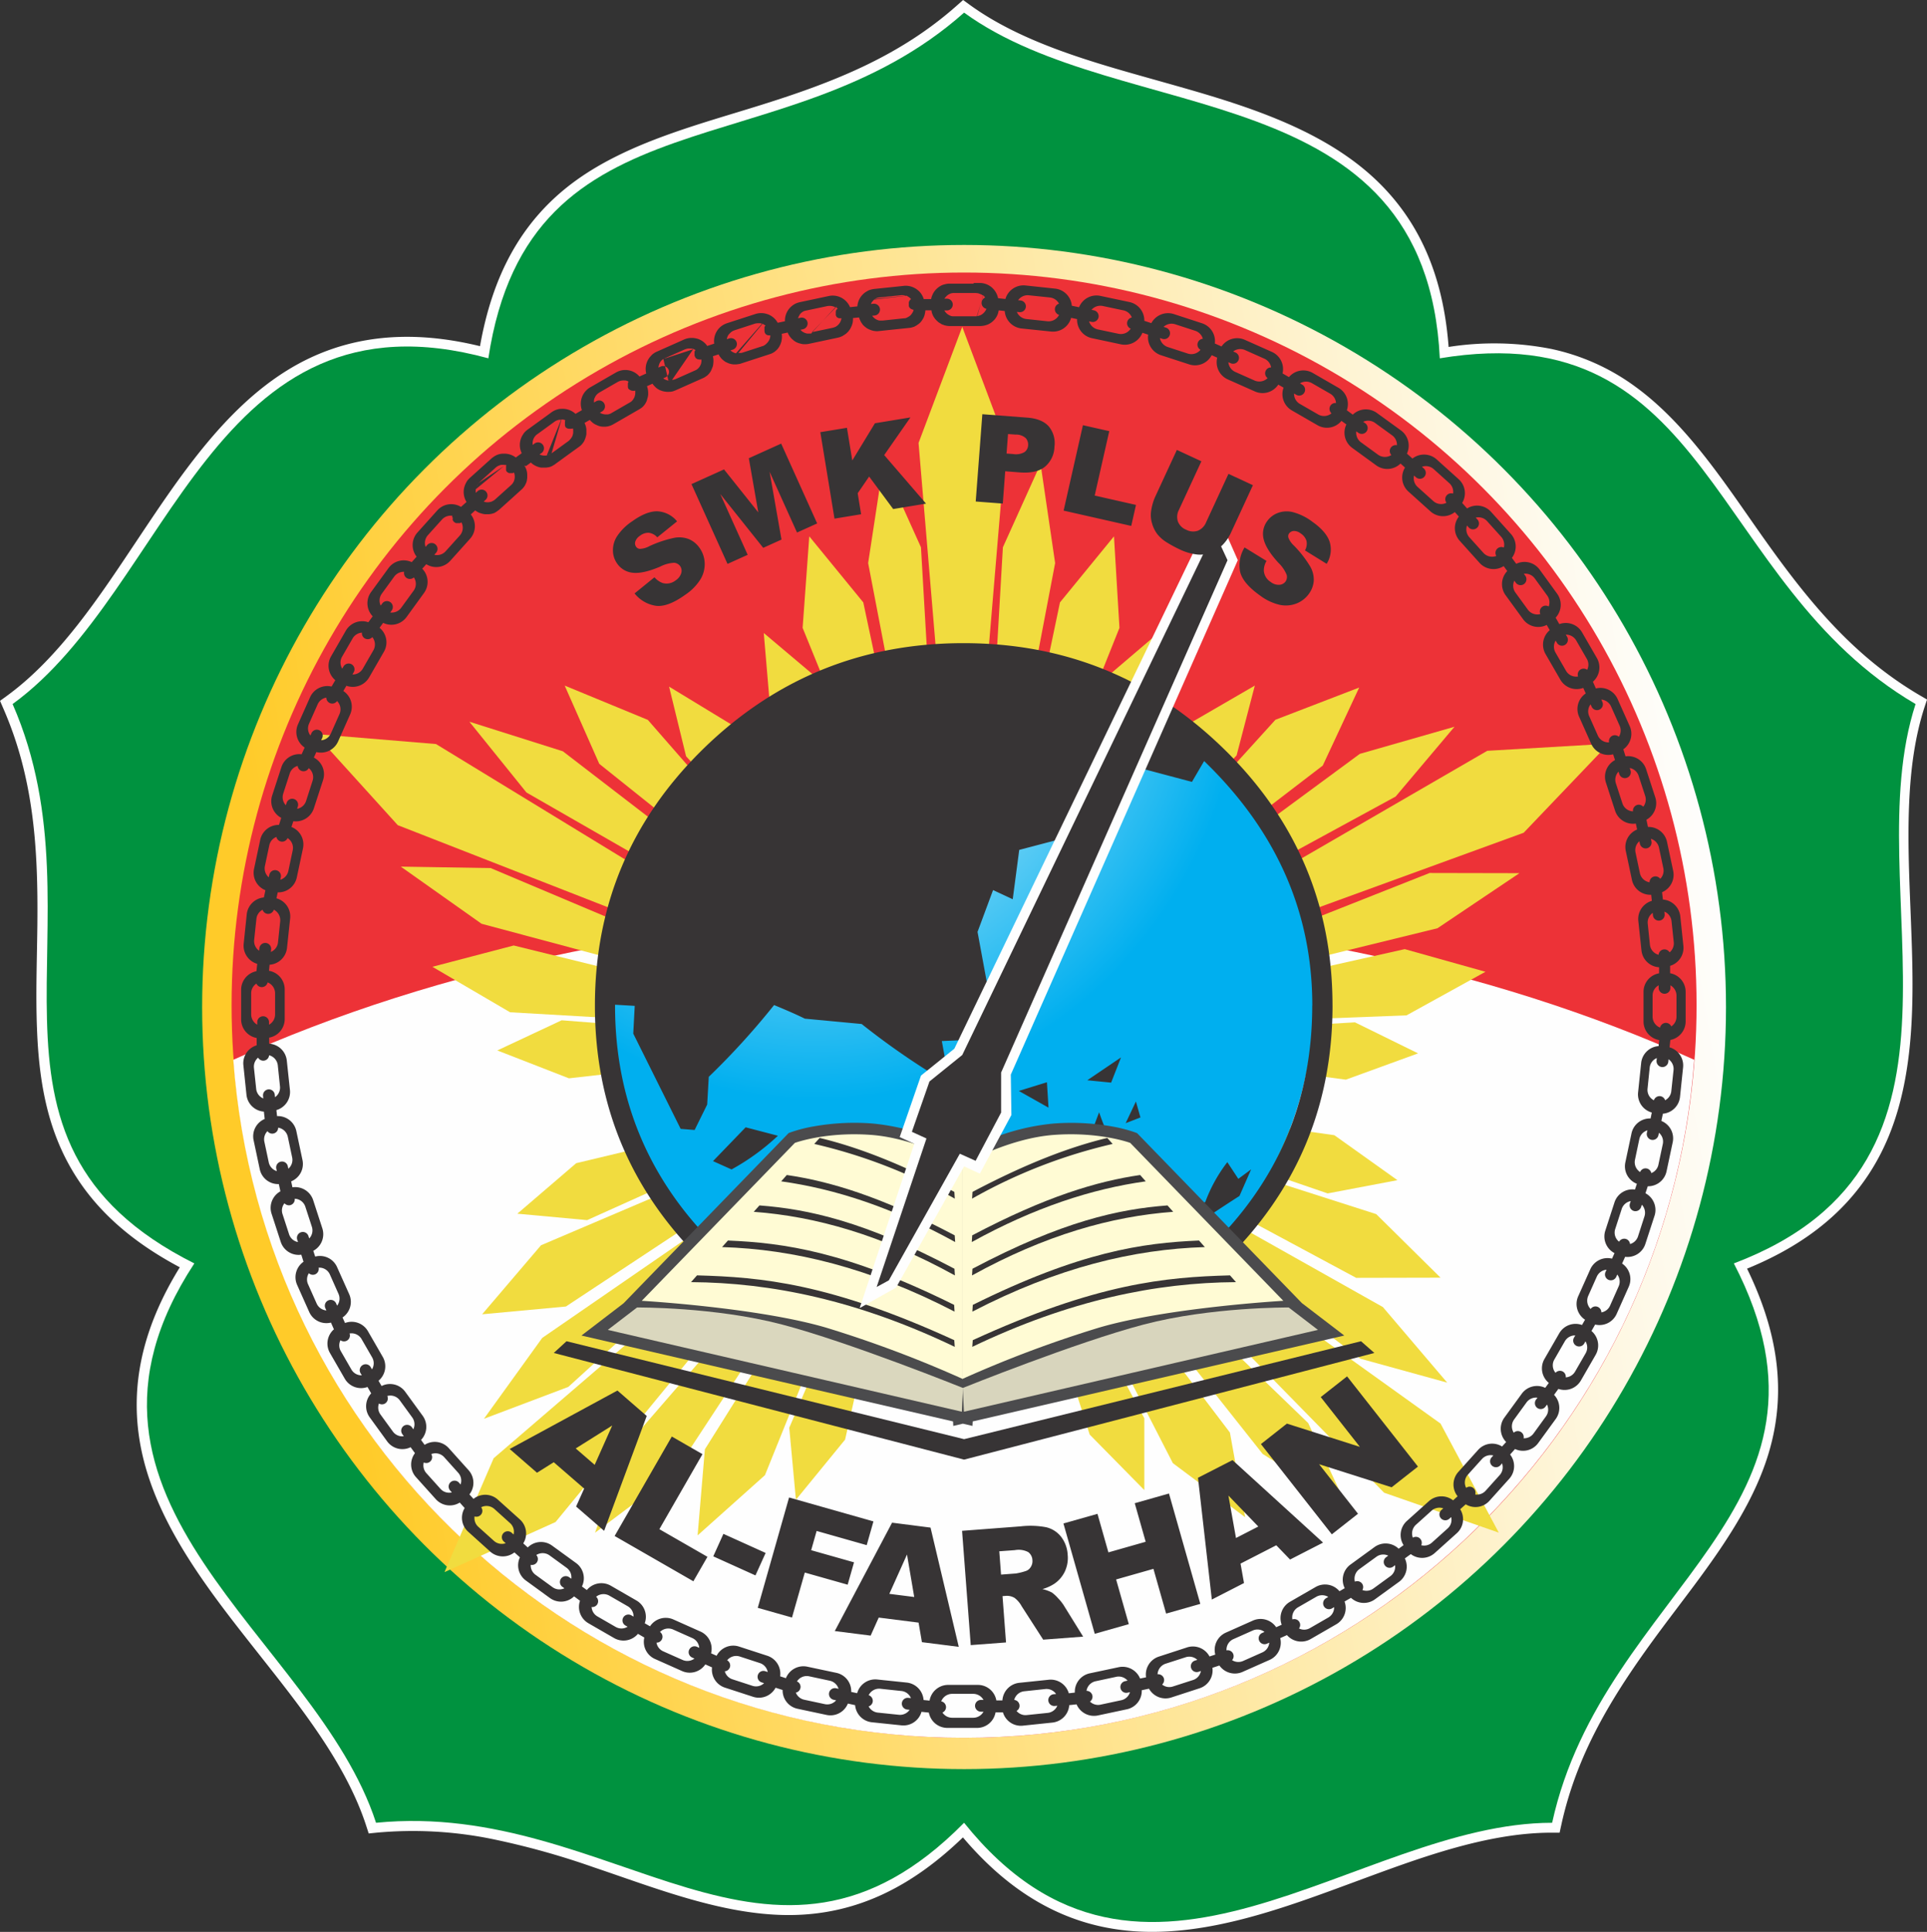<svg xmlns="http://www.w3.org/2000/svg" xmlns:xlink="http://www.w3.org/1999/xlink" height="509.806" viewBox="0 0 508.619 509.806">
  <rect x="0" y="0" width="508.619" height="509.806" fill="#333333" stroke="none"/>
  <defs>
    <linearGradient id="linear-gradient" x1="0.078" y1="0.636" x2="1.009" y2="0.479" gradientUnits="objectBoundingBox">
      <stop offset="0" stop-color="#ffcb29"/>
      <stop offset="1" stop-color="#fefefe"/>
    </linearGradient>
    <radialGradient id="radial-gradient" cx="0.722" cy="0.463" r="0.628" gradientTransform="matrix(-0.044, -0.999, 0.957, -0.042, -0.113, 0.752)" gradientUnits="objectBoundingBox">
      <stop offset="0" stop-color="#fefefe"/>
      <stop offset="1" stop-color="#00afef"/>
    </radialGradient>
  </defs>
  <g id="Layer_x0020_1" transform="translate(141316.641 -44853.324)">
    <g id="_2794000330992" transform="translate(-141316.641 44853.324)">
      <g id="g399" transform="translate(0 0)">
        <path id="path191" d="M-13760.891,4729.856c7.836,16.1,10.991,32.552,5.253,50.126-5.4,16.549-17.625,31.193-27.893,45.02-11.916,16.052-22.045,31.8-26.384,51.649l-.448,2.051h-2.1c-17.428,0-35.656,6.968-51.819,12.927-18.328,6.761-38.9,14.579-58.736,13.057-18.691-1.426-33.062-10.862-44.839-24.737-12.9,12.432-27.554,20.507-46.041,20.491-17.416-.015-35.117-7.13-51.428-12.609a205.41,205.41,0,0,0-27.379-7.576,104.751,104.751,0,0,0-29.913-1.555l-2.08.209-.645-1.987c-5.379-16.582-17.634-31.753-28.319-45.307-12.1-15.347-25.878-32.49-30.571-51.825-4.42-18.233.116-34.8,9.677-50.289-15.809-8.411-28.021-19.882-33.723-37.456-2.675-8.252-3.654-16.919-3.975-25.538-.355-9.083,0-18.182.1-27.267.212-19.994-.859-38.689-9.021-57.3l-.831-1.924,1.7-1.233c14.1-10.237,24.753-26.594,34.331-40.932,10.861-16.246,22.894-34.653,39.845-45.1,15.876-9.789,33.2-10.623,50.811-6.329,3.127-17.638,10.262-32.795,25.207-43.641,14.1-10.219,32.6-14.866,49.019-20.024,19.082-5.978,36.527-12.784,51.716-26.291l1.567-1.394,1.7,1.235c14.1,10.237,32.937,15.315,49.535,19.993,18.807,5.3,40.018,11.07,55.188,23.952,14.3,12.144,20.364,28.226,21.726,46.378a77.948,77.948,0,0,1,27.127.528,57.724,57.724,0,0,1,22.168,9.967c14.065,10.237,24.205,26.4,34.188,40.435,11.583,16.295,23.441,30.792,40.982,41.061l1.811,1.057-.658,1.989c-2.659,8.185-3.7,16.885-4.067,25.471-.4,9.26-.016,18.566.354,27.827.768,19.53,1.841,41.494-5.721,59.9-7.126,17.35-20.54,28.1-37.395,34.99Z" transform="translate(14222.014 -4395.072)" fill="#fefefe" fill-rule="evenodd"/>
        <path id="path193" d="M-13969.517,4396.438c41.861,30.407,121.964,15.78,125.564,91.22,71.9-11.9,70.9,59.2,125.574,91.237-15.989,49.2,22.669,120.875-47.963,147.613,33.548,64.708-34.4,85.71-47.963,147.613-51.754,0-107.962,58.922-155.213,0-51.168,51.891-92.15-6.232-155.208,0-15.987-49.2-89.391-84.459-47.961-147.613-65.175-32.634-22.557-89.57-47.967-147.613,41.867-30.407,52.708-111.119,125.57-91.237,10.894-72.06,78.211-49.134,125.57-91.22Z" transform="translate(14223.98 -4393.103)" fill="#00923f" fill-rule="evenodd"/>
        <circle id="circle195" cx="201.105" cy="201.105" r="201.105" transform="translate(53.354 64.645)" fill="url(#linear-gradient)"/>
        <circle id="circle197" cx="193.335" cy="193.335" r="193.335" transform="translate(61.126 71.919)" fill="#ed3237"/>
        <path id="path199" d="M-13811.182,4532.471c-7.387,100.032-90.871,178.917-192.8,178.917s-185.419-78.87-192.808-178.917c53.7-24.286,120.455-38.688,192.808-38.688S-13864.883,4508.185-13811.182,4532.471Z" transform="translate(14258.367 -4252.798)" fill="#fefefe" fill-rule="evenodd"/>
        <path id="polygon201" d="M-14122.707,4461.036l11.532,137.088,11.538-137.088-11.538-30.632Z" transform="translate(14365.154 -4344.147)" fill="#f1dc3f" fill-rule="evenodd"/>
        <path id="polygon203" d="M-14109.807,4467.237l-6.4,110.013,20.189-105.848-3.85-26.194Z" transform="translate(14374.513 -4322.809)" fill="#f1dc3f" fill-rule="evenodd"/>
        <path id="polygon205" d="M-14095.5,4470.479l-20.184,96.429,35.886-89.715-1.446-24.143Z" transform="translate(14375.271 -4311.507)" fill="#f1dc3f" fill-rule="evenodd"/>
        <path id="polygon207" d="M-14085.222,4475.657l-29.479,77.731,41.977-69.224,1.765-20.668Z" transform="translate(14376.685 -4296.449)" fill="#f1dc3f" fill-rule="evenodd"/>
        <path id="polygon209" d="M-14114.215,4467.237l6.4,110.013-20.342-105.848,4.006-26.194Z" transform="translate(14357.299 -4322.809)" fill="#f1dc3f" fill-rule="evenodd"/>
        <path id="polygon211" d="M-14119.223,4470.479l20.51,96.429-36.523-89.715,1.758-24.143Z" transform="translate(14347.083 -4311.507)" fill="#f1dc3f" fill-rule="evenodd"/>
        <path id="polygon213" d="M-14125.022,4475.657l29.8,77.731-42.459-69.224-1.758-20.668Z" transform="translate(14341.032 -4296.449)" fill="#f1dc3f" fill-rule="evenodd"/>
        <path id="polygon215" d="M-13992.268,4477.338l-116.789,67.653,126.4-46.027,22.434-23.5Z" transform="translate(14384.822 -4279.207)" fill="#f1dc3f" fill-rule="evenodd"/>
        <path id="polygon217" d="M-14008.244,4489.438l-100.287,39.667,102.367-25.086,21.631-14.532Z" transform="translate(14385.579 -4259.062)" fill="#f1dc3f" fill-rule="evenodd"/>
        <path id="polygon219" d="M-14014.623,4497.667l-94.042,21.1,94.521-3.623,20.832-11.5Z" transform="translate(14385.391 -4247.199)" fill="#f1dc3f" fill-rule="evenodd"/>
        <path id="polygon221" d="M-14027.573,4505.581l-81.221,4.742,78.817,10.382,19.066-6.938Z" transform="translate(14385.203 -4235.793)" fill="#f1dc3f" fill-rule="evenodd"/>
        <path id="polygon223" d="M-14015.131,4492.052l-94.846,51.635,85.392-62.9,24.993-7.159Z" transform="translate(14383.497 -4281.845)" fill="#f1dc3f" fill-rule="evenodd"/>
        <path id="polygon225" d="M-14033.51,4489.977l-77.055,59.1,64.557-71.18,22.11-8.507Z" transform="translate(14382.646 -4287.955)" fill="#f1dc3f" fill-rule="evenodd"/>
        <path id="polygon227" d="M-14054.839,4487.6l-56.712,60.045,43.9-68.248,17.623-10.22Z" transform="translate(14381.231 -4288.258)" fill="#f1dc3f" fill-rule="evenodd"/>
        <path id="polygon229" d="M-14001.293,4595.524l-110.061-78.885,95.165,97.131,30.275,10.542Z" transform="translate(14381.513 -4219.856)" fill="#f1dc3f" fill-rule="evenodd"/>
        <path id="polygon231" d="M-14034.327,4593.542l-78.34-75.617,66.327,83.77,22.105,13.729Z" transform="translate(14379.621 -4218.001)" fill="#f1dc3f" fill-rule="evenodd"/>
        <path id="polygon233" d="M-14054.138,4595.861l-59.118-77.812,44.056,85.886,19.068,14.259Z" transform="translate(14378.769 -4217.821)" fill="#f1dc3f" fill-rule="evenodd"/>
        <path id="polygon235" d="M-14075.124,4591.52l-39.247-73.07,24.831,77.378,14.416,14.645Z" transform="translate(14377.161 -4217.246)" fill="#f1dc3f" fill-rule="evenodd"/>
        <path id="polygon237" d="M-14023.955,4580.644l-86.353-65.554,92.284,51.923,16.982,19.945Z" transform="translate(14383.027 -4222.089)" fill="#f1dc3f" fill-rule="evenodd"/>
        <path id="polygon239" d="M-14025.073,4560.232l-85.234-45.785,90.521,28.963,16.979,16.773Z" transform="translate(14383.027 -4223.015)" fill="#f1dc3f" fill-rule="evenodd"/>
        <path id="polygon241" d="M-14032.891,4539.7l-77.217-26.467,78.981,11.1,16.655,11.872Z" transform="translate(14383.313 -4224.766)" fill="#f1dc3f" fill-rule="evenodd"/>
        <path id="polygon243" d="M-14166.146,4498.466l125.44,49-115.348-70.408-31.881-2.645Z" transform="translate(14271.133 -4280.711)" fill="#f1dc3f" fill-rule="evenodd"/>
        <path id="polygon245" d="M-14156.207,4491.764l93.716,53.8-84.106-64.675-24.67-7.8Z" transform="translate(14295.16 -4282.631)" fill="#f1dc3f" fill-rule="evenodd"/>
        <path id="polygon247" d="M-14151.833,4489.832l75.935,60.685-63.12-72.285-21.945-9.051Z" transform="translate(14310.01 -4288.258)" fill="#f1dc3f" fill-rule="evenodd"/>
        <path id="polygon249" d="M-14145.188,4487.669l55.43,61.053-42.454-68.807-17.465-10.624Z" transform="translate(14326.275 -4288.098)" fill="#f1dc3f" fill-rule="evenodd"/>
        <path id="polygon251" d="M-14154.966,4489.134l99.485,41.974-101.893-27.282-21.311-15.076Z" transform="translate(14284.472 -4260.054)" fill="#f1dc3f" fill-rule="evenodd"/>
        <path id="polygon253" d="M-14153.8,4497.273l93.717,23.085-94.678-5.463-20.506-12Z" transform="translate(14289.389 -4247.767)" fill="#f1dc3f" fill-rule="evenodd"/>
        <path id="polygon255" d="M-14151.266,4505.359l81.222,6.344-79.3,8.972-18.907-7.355Z" transform="translate(14299.51 -4236.115)" fill="#f1dc3f" fill-rule="evenodd"/>
        <path id="polygon257" d="M-14144.639,4621.736l86.514-105.255-102.852,88.417-12.98,30.054Z" transform="translate(14291.277 -4220.083)" fill="#f1dc3f" fill-rule="evenodd"/>
        <path id="polygon259" d="M-14147.426,4588.136l80.426-73.085-87.313,60.157-15.379,21.339Z" transform="translate(14297.431 -4222.145)" fill="#f1dc3f" fill-rule="evenodd"/>
        <path id="polygon261" d="M-14147.781,4567.844l80.906-53.43-87.474,37.264-15.541,18.216Z" transform="translate(14297.146 -4223.063)" fill="#f1dc3f" fill-rule="evenodd"/>
        <path id="polygon263" d="M-14147.658,4546.748l74.5-33.515-77.379,18.487-15.54,13.331Z" transform="translate(14302.627 -4224.766)" fill="#f1dc3f" fill-rule="evenodd"/>
        <path id="polygon265" d="M-14149.516,4600.056l71.447-82.393-58.791,89.555-20.824,15.634Z" transform="translate(14314.742 -4218.381)" fill="#f1dc3f" fill-rule="evenodd"/>
        <path id="polygon267" d="M-14144.674,4600.728l52.066-82.987-36.209,89.812-17.775,15.891Z" transform="translate(14330.722 -4218.268)" fill="#f1dc3f" fill-rule="evenodd"/>
        <path id="polygon269" d="M-14136.684,4594.6l32.684-76.546-17.946,79.67-12.979,15.876Z" transform="translate(14345.003 -4217.821)" fill="#f1dc3f" fill-rule="evenodd"/>
        <circle id="circle271" cx="94.024" cy="94.024" r="94.024" transform="translate(158.671 170.172)" fill="url(#radial-gradient)"/>
        <path id="path273" d="M-13963.011,4560.22q0,39.913-28.73,67.735-28.66,27.85-68.646,27.828-40.006,0-68.646-27.828-28.664-27.854-28.663-67.735,0-39.844,28.762-67.895,28.57-27.755,68.546-27.732,39.965,0,68.517,27.732,28.866,28.044,28.855,67.895Zm-5.336,0q0-36.982-28.551-64.516l-3.218,5.5-15.434-4.1-11.819,3.315-5.711,15.414-12.623,3.315-1.714,13.024-5.19-2.419-4.1,11.038,3.681,19.93-4.484,8.506-8.621.37,2.088,11.421a198.784,198.784,0,0,1-23.25-15.923l-15.007-1.41c-1.682-.849-4.375-2.051-8.107-3.588a197.386,197.386,0,0,1-17.238,18.935l-.42,7.321-3.314,6.713-3.687-.3-12.51-25.135.385-7.322-5.194-.3v.208q0,37.656,27.25,64.114,26.919,26.12,64.723,26.13,37.764,0,64.9-26.291,27.133-26.265,27.145-63.939Zm-59.291-36.029-5.02,3.073h-4.1l4.1-6.9,2.8.513,2.229,3.317Zm-7.517,7.592a125.5,125.5,0,0,1-10.425,17.847l-2.407.479q5.191-14.3,10.012-19.929l2.8,1.6Zm16.31,42.151-2.6,6.632-6.295-.625,8.892-6.022Zm5.127,15.827-3.895,1.506,2.706-5.72,1.2,4.214Zm29.22,13.714-3.074,7q-7.039,4.518-14.322,9.531l-3.206,7.289-2.9,2.115-2.32-3.524c2.286-5,4.579-8.62,6.935-10.8l6.792-3.011a39.788,39.788,0,0,1,5.818-10.525l2.9,4.407,3.383-2.5Zm-53.477-16.309-7.833-4.406,7.415-2.292Zm-12.13-3.316-2.9,4.1-5.189-7.017,8.107,2.9Zm37.776,25.744q-1.493,9.445-13.44,21.131l-4.905.417-16.763-6.906-15.821.787c.061-3.653-1.395-8.01-4.494-13.026.993-4.662,3.708-9.548,8.112-14.594,9.466,1.058,17.508-.3,24.025-4.1l7,5.719,4-10.638a62.156,62.156,0,0,0,12.239,21.226Zm-53.2-25.839-3.017,2.626-3.685-2.227,6.694-.415Zm44.367,51.489-2.187,2.8-6.636-.416,5.035-4.1Zm-88.236-40.66a59.775,59.775,0,0,1-12.237,8.891l-4.892-2.195,8.617-8.923Z" transform="translate(14314.721 -4294.869)" fill="#373435"/>
        <path id="path275" d="M-14117.582,4526.916l-.009.016c-.15-.08-.311-.161-.449-.24.157.064.316.144.458.209Z" transform="translate(14371.878 -4205.366)" fill="none" fill-rule="evenodd"/>
        <path id="path277" d="M-14139.989,4546.129c-.353.177-.687.354-1.026.529l-.048-.031C-14140.711,4546.45-14140.355,4546.29-14139.989,4546.129Z" transform="translate(14338.697 -4177.351)" fill="none" fill-rule="evenodd"/>
        <path id="path279" d="M-13968.926,4564.067l11.116,8.509-98.075,22.668-.067,1.186-2.529-.593-2.53.593-.063-1.186-98.079-22.668,11.116-8.509,43.572-44.92.647-.24a37.814,37.814,0,0,1,6.07-1.538,61.361,61.361,0,0,1,15.313-.754,58.362,58.362,0,0,1,17.508,4.454,69.027,69.027,0,0,1,6.439,2.964c2.088-1.106,4.332-2.1,6.458-2.964a58.711,58.711,0,0,1,17.5-4.438,61.27,61.27,0,0,1,15.316.753,38.048,38.048,0,0,1,6.072,1.539l.643.239,43.57,44.921Z" transform="translate(14312.622 -4220.138)" fill="#4b4b4d" fill-rule="evenodd"/>
        <path id="path281" d="M-14152.623,4561.627s30.473,1.762,48.545,7.048a307.377,307.377,0,0,1,36.158,13.57v-56.568s-12.08-6.952-24.176-7.833c-12.074-.881-20.119,2.114-20.119,2.114l-40.424,41.684Z" transform="translate(14322.012 -4218.354)" fill="#fffbd4" fill-rule="evenodd"/>
        <path id="path283" d="M-14156.3,4542.316l7.723-5.912s20.52-.175,38.286,4.5c17.765,4.662,47.741,16.742,47.741,16.742l-.3,6.264Z" transform="translate(14316.724 -4191.369)" fill="#dad7be" fill-rule="evenodd"/>
        <path id="path285" d="M-14033.262,4561.627s-30.468,1.762-48.544,7.048a306.9,306.9,0,0,0-36.155,13.57v-56.568s12.075-6.952,24.176-7.833c12.078-.881,20.12,2.114,20.12,2.114l40.419,41.684Z" transform="translate(14371.985 -4218.354)" fill="#fffbd4" fill-rule="evenodd"/>
        <path id="path287" d="M-14024.183,4542.316l-7.71-5.912s-20.522-.175-38.286,4.5c-17.769,4.662-47.748,16.742-47.748,16.742l.311,6.264Z" transform="translate(14372.047 -4191.369)" fill="#d8d5bd" fill-rule="evenodd"/>
        <path id="path289" d="M-14081.222,4518.075c-9.535,2.293-20.86,6.474-35.589,14.244l-.109,1.779a138.079,138.079,0,0,1,37.1-14.435l-1.408-1.571Z" transform="translate(14373.494 -4217.785)" fill="#373435" fill-rule="evenodd"/>
        <path id="path291" d="M-14072.525,4522.094c-11.316,1.65-24.834,5.64-44.315,15.923l-.11,1.764c16.518-9.116,31.686-14.033,45.915-16.02l-1.489-1.683Z" transform="translate(14373.447 -4212.015)" fill="#373435" fill-rule="evenodd"/>
        <path id="path293" d="M-14065.354,4525.382c-12.817.977-27.718,4.165-51.458,16.711l-.114,1.761c19.325-10.67,36.8-15.588,53.1-16.79l-1.521-1.7Z" transform="translate(14373.483 -4207.277)" fill="#373435" fill-rule="evenodd"/>
        <path id="path295" d="M-14057.079,4529.166c-14.82.625-31.338,2.916-59.7,16.983l-.112,1.778c22.5-11.663,42.647-16.469,61.361-17.03l-1.538-1.731Z" transform="translate(14373.541 -4201.8)" fill="#373435" fill-rule="evenodd"/>
        <path id="path297" d="M-14048.888,4532.942c-16.937.464-35.095,2.067-67.881,17.1l-.132,1.761c25.636-12.287,48.466-16.95,69.612-17.078l-1.6-1.8Z" transform="translate(14373.523 -4196.382)" fill="#373435" fill-rule="evenodd"/>
        <path id="path299" d="M-14132.567,4518.075c9.53,2.293,20.856,6.474,35.562,14.244l.112,1.779a138.142,138.142,0,0,0-37.087-14.435l1.413-1.571Z" transform="translate(14348.9 -4217.785)" fill="#373435" fill-rule="evenodd"/>
        <path id="path301" d="M-14136.065,4522.094c11.311,1.65,24.83,5.64,44.308,15.923l.119,1.764c-16.521-9.116-31.688-14.033-45.92-16.02l1.493-1.683Z" transform="translate(14343.748 -4212.015)" fill="#373435" fill-rule="evenodd"/>
        <path id="path303" d="M-14139,4525.382c12.812.977,27.717,4.165,51.455,16.711l.112,1.761c-19.32-10.67-36.8-15.588-53.095-16.79l1.521-1.7Z" transform="translate(14339.471 -4207.277)" fill="#373435" fill-rule="evenodd"/>
        <path id="path305" d="M-14142.395,4529.166c14.82.625,31.34,2.916,59.7,16.983l.109,1.778c-22.494-11.663-42.648-16.469-61.365-17.03l1.547-1.731Z" transform="translate(14334.534 -4201.8)" fill="#373435" fill-rule="evenodd"/>
        <path id="path307" d="M-14145.723,4532.942c16.939.464,35.088,2.067,67.9,17.1l.131,1.761c-25.635-12.287-48.463-16.95-69.611-17.078l1.6-1.8Z" transform="translate(14329.693 -4196.382)" fill="#373435" fill-rule="evenodd"/>
        <path id="polygon309" d="M-13945.551,4543.145l-108.291,28.147-108.3-28.147,3.368-3.092,104.935,25.841,104.77-25.841Z" transform="translate(14308.305 -4186.11)" fill="#373435" fill-rule="evenodd"/>
        <path id="polygon311" d="M-14104.08,4592.666l68.734-142.679,6.082,13.762-59.915,135.756.159,10.654-8.33,15.476-4.161-1.907-17.946,31.978-9.614,5.416,14.416-43.368-3.847-1.762,5.614-16.229Z" transform="translate(14355.975 -4315.924)" fill="#fefefe" fill-rule="evenodd"/>
        <path id="polygon313" d="M-14113.3,4597.674l8.655-6.986,66.486-138.176,3.525,7.61-59.758,135.2v10.559l-6.73,12.734-4.168-1.872-18.739,33.417-3.209,1.747,13.143-39.185-3.85-1.763Z" transform="translate(14358.627 -4312.283)" fill="#373435" fill-rule="evenodd"/>
        <g id="g317" transform="translate(63.655 74.674)">
          <path id="path315" d="M-14002.571,4425.66h1.563a4.878,4.878,0,0,1,2.854.916l.033.016.063.047.014.016.064.047.029.032.065.048.029.016.063.048.027.031h0l.064.064h0l.084.081a5.076,5.076,0,0,1,1.459,2.659l1.938.207a4.977,4.977,0,0,1,5.291-3.571l7.815.833a4.964,4.964,0,0,1,4.42,4.517l1.911.4a4.953,4.953,0,0,1,5.614-3l7.7,1.634a4.945,4.945,0,0,1,3.91,4.95l1.854.609a5,5,0,0,1,5.913-2.4l7.463,2.437a4.951,4.951,0,0,1,3.382,5.335l1.772.785a4.968,4.968,0,0,1,6.122-1.763l7.18,3.2a4.97,4.97,0,0,1,2.8,5.672l1.687.976a4.967,4.967,0,0,1,6.279-1.1l6.8,3.925a4.964,4.964,0,0,1,2.2,5.928l1.57,1.154a4.966,4.966,0,0,1,6.359-.448l6.362,4.613a4.98,4.98,0,0,1,1.572,6.121l1.455,1.3a4.984,4.984,0,0,1,6.374.208l5.839,5.254a4.956,4.956,0,0,1,.912,6.248l1.3,1.459a4.965,4.965,0,0,1,6.307.879l5.255,5.848a4.972,4.972,0,0,1,.261,6.313l1.149,1.57a4.958,4.958,0,0,1,6.183,1.538l4.617,6.361a4.982,4.982,0,0,1-.4,6.312l.973,1.7a4.971,4.971,0,0,1,5.993,2.163l3.931,6.81a4.99,4.99,0,0,1-1.062,6.232l.786,1.777a4.961,4.961,0,0,1,5.731,2.789l3.209,7.178a4.992,4.992,0,0,1-1.7,6.087l.591,1.858a4.98,4.98,0,0,1,5.419,3.364l2.437,7.482a4.984,4.984,0,0,1-2.345,5.878l.4,1.907a4.978,4.978,0,0,1,5.03,3.924l1.637,7.691a5,5,0,0,1-2.935,5.607l.213,1.938a4.99,4.99,0,0,1,4.593,4.421l.817,7.818a4.955,4.955,0,0,1-3.506,5.255v1.954a4.973,4.973,0,0,1,4.1,4.871v7.866a4.983,4.983,0,0,1-4.036,4.869l-.213,1.941a4.976,4.976,0,0,1,3.575,5.285l-.817,7.819a4.973,4.973,0,0,1-4.517,4.421l-.4,1.905a4.946,4.946,0,0,1,2.994,5.624l-1.631,7.69a4.979,4.979,0,0,1-4.952,3.924l-.61,1.843a5,5,0,0,1,2.407,5.912l-2.438,7.48a4.951,4.951,0,0,1-5.334,3.382l-.8,1.777a4.957,4.957,0,0,1,1.759,6.12l-3.2,7.177a4.969,4.969,0,0,1-5.671,2.8l-.973,1.7a4.992,4.992,0,0,1,1.114,6.279l-3.921,6.81a4.973,4.973,0,0,1-5.925,2.194l-1.141,1.571a4.981,4.981,0,0,1,.446,6.36l-4.633,6.36a4.955,4.955,0,0,1-6.115,1.57l-1.3,1.458a4.984,4.984,0,0,1-.207,6.376l-5.26,5.848a4.943,4.943,0,0,1-6.245.914l-1.46,1.3a4.964,4.964,0,0,1-.883,6.312l-5.848,5.254a4.976,4.976,0,0,1-6.309.273l-1.572,1.137a4.965,4.965,0,0,1-1.54,6.185l-6.362,4.613a4.954,4.954,0,0,1-6.311-.4l-1.7.977a4.962,4.962,0,0,1-2.16,5.991l-6.81,3.926a4.984,4.984,0,0,1-6.232-1.058l-1.778.8a4.967,4.967,0,0,1-2.78,5.736l-7.182,3.188a4.994,4.994,0,0,1-6.091-1.7l-1.844.608a4.962,4.962,0,0,1-3.382,5.4l-7.477,2.435a4.994,4.994,0,0,1-5.882-2.323l-1.906.4a4.969,4.969,0,0,1-3.906,5.03l-7.689,1.636a5.007,5.007,0,0,1-5.612-2.933l-1.937.207a4.973,4.973,0,0,1-4.418,4.6l-7.824.818a4.936,4.936,0,0,1-5.253-3.509h-1.956a4.949,4.949,0,0,1-4.866,4.1h-7.869a4.984,4.984,0,0,1-4.869-4.039l-1.94-.208a4.951,4.951,0,0,1-5.286,3.574l-7.817-.816a4.965,4.965,0,0,1-4.418-4.517l-1.909-.417a4.964,4.964,0,0,1-5.625,3l-7.686-1.635a4.941,4.941,0,0,1-3.912-4.949l-1.861-.594a4.989,4.989,0,0,1-5.906,2.4l-7.481-2.436a4.979,4.979,0,0,1-3.384-5.335l-1.772-.785a4.962,4.962,0,0,1-6.119,1.763l-7.183-3.2a4.966,4.966,0,0,1-2.8-5.655l-1.68-.978a4.977,4.977,0,0,1-6.281,1.124l-6.812-3.927a4.982,4.982,0,0,1-2.2-5.927l-1.569-1.154a4.965,4.965,0,0,1-6.358.448l-6.362-4.63a4.956,4.956,0,0,1-1.572-6.119l-1.452-1.3a5,5,0,0,1-6.383-.207l-5.83-5.255a4.955,4.955,0,0,1-.916-6.248l-1.3-1.441a4.969,4.969,0,0,1-6.308-.88l-5.258-5.847a4.967,4.967,0,0,1-.254-6.312l-1.152-1.572a4.959,4.959,0,0,1-6.185-1.537l-4.617-6.361a4.98,4.98,0,0,1,.4-6.311l-.978-1.682a4.974,4.974,0,0,1-5.989-2.178l-3.926-6.81a4.984,4.984,0,0,1,1.056-6.23l-.786-1.779a4.964,4.964,0,0,1-5.731-2.79l-3.207-7.177a4.987,4.987,0,0,1,1.7-6.086l-.588-1.86a4.972,4.972,0,0,1-5.419-3.364l-2.435-7.481a4.98,4.98,0,0,1,2.342-5.88l-.417-1.907a4.964,4.964,0,0,1-5.031-3.908l-1.632-7.688a4.959,4.959,0,0,1,2.933-5.592l-.214-1.939a4.968,4.968,0,0,1-4.595-4.422l-.817-7.818a4.944,4.944,0,0,1,3.508-5.253v-1.939a4.984,4.984,0,0,1-4.1-4.887v-7.865a4.993,4.993,0,0,1,4.038-4.87l.206-1.939a5,5,0,0,1-3.575-5.286l.813-7.818a5.008,5.008,0,0,1,4.522-4.421l.4-1.906a4.95,4.95,0,0,1-3-5.623l1.635-7.69a4.975,4.975,0,0,1,4.95-3.925l.593-1.859a4.97,4.97,0,0,1-2.39-5.912l2.437-7.48a4.952,4.952,0,0,1,5.332-3.381l.8-1.777a4.954,4.954,0,0,1-1.763-6.12l3.2-7.175a4.993,4.993,0,0,1,5.671-2.806l.983-1.682a4.956,4.956,0,0,1-1.123-6.279l3.919-6.808a4.983,4.983,0,0,1,5.931-2.2l1.139-1.57a4.986,4.986,0,0,1-.449-6.36l4.627-6.36a4.964,4.964,0,0,1,6.122-1.572l1.3-1.441a4.981,4.981,0,0,1,.213-6.376l5.253-5.847a4.948,4.948,0,0,1,6.248-.913l1.457-1.3a4.974,4.974,0,0,1-.125-5.045l.016-.032.031-.064.016-.032.034-.064.028-.048.029-.047.034-.064.014-.033.054-.064.056-.1h0l.063-.08.063-.08h0l.067-.079h0a5.886,5.886,0,0,1,.456-.481l5.5-4.95.337-.3h0l.1-.08h0c.065-.048.119-.1.2-.145h0l.1-.062.016-.016a4.628,4.628,0,0,1,1.631-.77h.016l.216-.047h.009l.1-.016h.033l.112-.016h0l.1-.015h.018l.095-.016h.409a4.984,4.984,0,0,1,3.175,1.009l1.57-1.137a4.975,4.975,0,0,1,.271-4.839h0l.063-.1.032-.031.033-.064.029-.032.029-.064.033-.047.029-.048.034-.031.029-.049a5,5,0,0,1,.949-.9l5.522-4,.829-.609h0a5.389,5.389,0,0,1,1.1-.594h0a7.874,7.874,0,0,1,.795-.239h.021a.907.907,0,0,1,.207-.032h.033l.059-.016h.306l.109-.015h.432a4.967,4.967,0,0,1,3.249,1.33l1.685-.978a5.031,5.031,0,0,1,.852-4.886h0l.076-.08v-.016l.063-.063.029-.033.054-.048.029-.032.063-.063.016-.016.011-.016.036-.032.047-.049.079-.079a4.51,4.51,0,0,1,.819-.593l5.911-3.413.9-.513h0a4.978,4.978,0,0,1,2.1-.656h.8l.085.015h.027l.083.016h.029l.088.015h.009a4.932,4.932,0,0,1,2.993,1.667l1.783-.8a4.945,4.945,0,0,1,1.28-4.678h0l.081-.1h0l.078-.082.021-.016.059-.064.031-.033.063-.047.029-.032.036-.03.063-.048.08-.065h0l.1-.064.061-.047.033-.016.079-.064h0a4.317,4.317,0,0,1,.689-.37l6.012-2.675,1.168-.528h0c.078-.033.159-.064.235-.1a5.024,5.024,0,0,1,2.037-.32h.126l.112.016h.018a1.176,1.176,0,0,1,.242.031h0l.108.016h.021l.1.016h.017l.047.015.061.017h.031l.065.015.059.015.033.016.079.016h.033l.081.031h.031a4.886,4.886,0,0,1,2.6,1.907l1.841-.608v-.033h0a4.965,4.965,0,0,1,1.954-4.629h0l.1-.066.017-.016.063-.047.029-.016.065-.031.045-.033h0l.1-.064h0l.1-.064h0l.1-.047h0l.1-.048h0l.2-.1h.009c.18-.081.34-.143.532-.208l5.433-1.761,2.032-.659a4.95,4.95,0,0,1,2.771-.08h0a.99.99,0,0,1,.209.064l.047.015.067.016.039.017.054.015.056.015.054.016a2.027,2.027,0,0,1,.272.111l.1.048h0l.1.048a5,5,0,0,1,2.113,2.033l1.909-.4v-.034h0v-.239h0a4.992,4.992,0,0,1,2.3-4.1l.019-.016.085-.048.029-.016.061-.032.029-.031.063-.032.05-.032.031-.017.059-.032.038-.016.079-.033.1-.046h0l.094-.032h0a5.29,5.29,0,0,1,.847-.272l5.289-1.122,2.405-.513a4.884,4.884,0,0,1,2.991.3h0l.095.047h.02l.084.034.031.016.063.031.045.016.047.033.048.03.045.033c.083.048.159.1.242.144h0a4.974,4.974,0,0,1,1.894,2.259l1.938-.208v-.033h0a4.974,4.974,0,0,1,2.241-3.78h0c.145-.082.274-.161.42-.24h0l.093-.064h0l.1-.048.031-.016.063-.032.063-.032.029-.016.083-.032h.014l.1-.032.1-.032h0l.112-.033c.061-.014.144-.048.209-.064a6.923,6.923,0,0,1,.774-.144l5.731-.592,2.084-.225a4.956,4.956,0,0,1,3.045.672h.012c.063.032.119.081.177.113l.034.016.056.046.038.033h0l.084.063h.011l.083.064h0l.083.064h0l.061.048.034.016a4.892,4.892,0,0,1,1.552,2.356h1.951v-.048l.021-.08v-.033l.014-.064.021-.048.028-.1v-.016l.029-.1v-.032a1.8,1.8,0,0,1,.115-.32h0c.031-.079.063-.144.1-.225v-.015c.029-.065.063-.128.1-.208v-.017a5.043,5.043,0,0,1,2.643-2.449h.014l.1-.032h.009l.1-.032h0l.085-.033.065-.017h.016l.078-.016h.019l.063-.016.059-.015h0l.1-.033h0l.11-.03h0l.114-.015a4.135,4.135,0,0,1,.9-.082h6.29Zm-118.621,48.175a4.894,4.894,0,0,1,.707,1.81v.033l.014.064v.128l.018.08v.111l.016.1h0v.978l-.016.1-.018.112h0l-.014.1v.016l-.016.1h0l-.019.081v.015l-.011.1v.033l-.034.08v.031l-.013.065-.019.047-.016.064v.032a4.027,4.027,0,0,1-.235.577v.016l-.054.08v.015l-.043.081-.016.015-.034.08-.009.032-.038.065-.009.031-.054.081-.059.08v.015l-.019.016a2.088,2.088,0,0,1-.225.3l-.033.048-.029.048-.029.032-.047.047-.047.048-.034.033-.045.064-.033.032-.043.048-.034.032a2.2,2.2,0,0,1-.18.159h0l-2.3,2.083-3.543,3.189c-.1.08-.176.143-.257.209h-.013l-.083.063-.017.016-.061.046-.031.016-.067.048-.014.016-.061.048-.036.016-.058.047-.1.063h0l-.1.066h0l-.094.048h0l-.052.031-.043.031-.045.032-.065.032-.049.032-.063.033-.045.015-.064.032-.045.016-.063.016-.062.015h0l-.095.032-.112.032h0l-.1.031h-.021l-.1.033h0l-.062.016h-.045l-.063.017h-.031l-.062.016h-.045l-.065.015-.062.016h-.059l-.1.016h-.011l-.1.016h-1.075l-.1-.016h0l-.1-.016h0l-.1-.016h-.013l-.086-.015h-.026l-.063-.016-.049-.017-.065-.016-.045-.016-.062-.015h-.032c-.125-.032-.253-.081-.368-.112h-.013l-.1-.033h0l-.078-.032h-.034l-.076-.032h-.021l-.083-.032-.029-.016-.061-.032-.033-.015-.083-.033-.095-.046h0l-.1-.065h0l-.1-.047h0l-.061-.048-.031-.016-.061-.031-.033-.032-.063-.032-.033-.016-.083-.064h0l-.079-.063-.033-.016-.063-.064h0l-1.181,1.072a4.973,4.973,0,0,1-.18,6.409l-5.249,5.846a4.977,4.977,0,0,1-6.317.882l-1.066,1.186a4.979,4.979,0,0,1,.476,6.392l-4.612,6.36a4.956,4.956,0,0,1-6.181,1.538l-.947,1.3a4.97,4.97,0,0,1,1.156,6.313l-3.923,6.809a5,5,0,0,1-5.99,2.179l-.806,1.378a4.974,4.974,0,0,1,1.813,6.152l-3.2,7.177a4.969,4.969,0,0,1-5.737,2.787l-.658,1.458a4.949,4.949,0,0,1,2.437,5.93l-2.437,7.48a5,5,0,0,1-5.412,3.38l-.506,1.523a4.947,4.947,0,0,1,3.05,5.64l-1.635,7.689a4.974,4.974,0,0,1-5.028,3.924l-.344,1.571a4.956,4.956,0,0,1,3.622,5.286l-.833,7.818a4.972,4.972,0,0,1-4.595,4.423l-.159,1.6a4.972,4.972,0,0,1,4.147,4.886v7.866a4.976,4.976,0,0,1-4.1,4.886v1.6a4.982,4.982,0,0,1,4.65,4.421l.834,7.817a4.987,4.987,0,0,1-3.575,5.287l.173,1.586a4.983,4.983,0,0,1,5.08,3.908l1.632,7.689a4.951,4.951,0,0,1-2.989,5.624l.335,1.568a5,5,0,0,1,5.467,3.365l2.432,7.482a4.976,4.976,0,0,1-2.392,5.912l.5,1.521a4.943,4.943,0,0,1,5.776,2.772l3.213,7.177a4.969,4.969,0,0,1-1.77,6.119l.66,1.46a4.952,4.952,0,0,1,6.037,2.147l3.926,6.807a4.968,4.968,0,0,1-1.121,6.28l.8,1.394a4.957,4.957,0,0,1,6.232,1.506l4.631,6.36a4.983,4.983,0,0,1-.445,6.36l.948,1.3a4.97,4.97,0,0,1,6.355.85l5.253,5.848a4.971,4.971,0,0,1,.213,6.377l1.076,1.184a4.973,4.973,0,0,1,6.407.175l5.848,5.257a4.973,4.973,0,0,1,.878,6.311l1.188,1.074a4.96,4.96,0,0,1,6.4-.5l6.355,4.613a4.961,4.961,0,0,1,1.546,6.183l1.293.945a4.989,4.989,0,0,1,6.315-1.154l6.807,3.926a4.97,4.97,0,0,1,2.161,5.993l1.395.8a4.97,4.97,0,0,1,6.15-1.81l7.176,3.2a4.967,4.967,0,0,1,2.791,5.735l1.458.657a4.946,4.946,0,0,1,5.922-2.434l7.483,2.434a4.98,4.98,0,0,1,3.366,5.417l1.522.5a4.966,4.966,0,0,1,5.635-3.044l7.7,1.633a4.942,4.942,0,0,1,3.9,5.031l1.569.336a4.967,4.967,0,0,1,5.289-3.619l7.817.816a4.98,4.98,0,0,1,4.425,4.6l1.585.16a4.975,4.975,0,0,1,4.887-4.148h7.865a4.952,4.952,0,0,1,4.871,4.1h1.6a4.982,4.982,0,0,1,4.419-4.647l7.822-.816a4.973,4.973,0,0,1,5.282,3.573l1.59-.177a4.978,4.978,0,0,1,3.905-5.078l7.7-1.634a4.989,4.989,0,0,1,5.619,3l1.577-.321a4.972,4.972,0,0,1,3.361-5.462l7.479-2.437a4.971,4.971,0,0,1,5.913,2.4l1.519-.5a4.976,4.976,0,0,1,2.771-5.784l7.18-3.2a4.979,4.979,0,0,1,6.119,1.763l1.46-.657a4.976,4.976,0,0,1,2.16-6.041l6.81-3.925a4.975,4.975,0,0,1,6.277,1.122l1.392-.8a4.958,4.958,0,0,1,1.507-6.232l6.362-4.63a4.991,4.991,0,0,1,6.362.449l1.3-.946a4.988,4.988,0,0,1,.847-6.361l5.846-5.253a4.969,4.969,0,0,1,6.376-.208l1.19-1.074a4.971,4.971,0,0,1,.173-6.407l5.257-5.847a4.964,4.964,0,0,1,6.307-.882l1.077-1.186a4.99,4.99,0,0,1-.5-6.392l4.628-6.36a4.979,4.979,0,0,1,6.183-1.539l.95-1.3a4.961,4.961,0,0,1-1.156-6.312l3.923-6.809a4.971,4.971,0,0,1,5.994-2.164l.8-1.394a4.976,4.976,0,0,1-1.819-6.15l3.214-7.177a4.979,4.979,0,0,1,5.731-2.79l.653-1.458a4.949,4.949,0,0,1-2.43-5.927l2.43-7.481a4.968,4.968,0,0,1,5.4-3.366l.5-1.521a4.953,4.953,0,0,1-3.043-5.639l1.633-7.689a4.955,4.955,0,0,1,5.033-3.909l.316-1.569a4.972,4.972,0,0,1-3.62-5.287l.819-7.817a4.973,4.973,0,0,1,4.595-4.423l.176-1.586a4.971,4.971,0,0,1-4.15-4.886v-7.867a4.95,4.95,0,0,1,4.105-4.869v-1.6a4.964,4.964,0,0,1-4.649-4.419l-.833-7.819a4.983,4.983,0,0,1,3.573-5.288l-.173-1.6a4.962,4.962,0,0,1-5.08-3.91l-1.633-7.689a4.976,4.976,0,0,1,2.994-5.622l-.335-1.57a5,5,0,0,1-5.467-3.365l-2.437-7.481a4.976,4.976,0,0,1,2.408-5.911l-.5-1.522a4.956,4.956,0,0,1-5.785-2.771l-3.205-7.178a4.959,4.959,0,0,1,1.766-6.119l-.658-1.458a4.973,4.973,0,0,1-6.036-2.148l-3.933-6.807a4.989,4.989,0,0,1,1.125-6.28l-.8-1.378a4.958,4.958,0,0,1-6.234-1.5l-4.63-6.361a4.984,4.984,0,0,1,.448-6.361l-.945-1.3a4.978,4.978,0,0,1-6.362-.849l-5.253-5.847a4.966,4.966,0,0,1-.209-6.377l-1.075-1.185a4.977,4.977,0,0,1-6.412-.175l-5.843-5.255a4.977,4.977,0,0,1-.888-6.312l-1.181-1.072a4.977,4.977,0,0,1-6.392.5l-6.365-4.63a4.961,4.961,0,0,1-1.536-6.183l-1.3-.945a4.963,4.963,0,0,1-6.312,1.154l-6.808-3.927a4.963,4.963,0,0,1-2.16-5.992l-1.393-.8a4.975,4.975,0,0,1-6.153,1.81l-7.175-3.188a4.964,4.964,0,0,1-2.79-5.735l-1.459-.657a4.957,4.957,0,0,1-5.925,2.435l-7.483-2.435a4.971,4.971,0,0,1-3.361-5.416l-1.522-.5a4.987,4.987,0,0,1-5.64,3.061l-7.689-1.636a4.95,4.95,0,0,1-3.907-5.03l-1.574-.335a4.959,4.959,0,0,1-5.289,3.619l-7.82-.815a4.977,4.977,0,0,1-4.415-4.6l-1.59-.176c-.047.256-.114.513-.173.754h0l-.034.095v.016l-.033.08-.014.049-.018.063-.012.048-.033.064-.014.033-.031.063h0l-.052.1h0l-.043.1h0l-.064.1v.015l-.048.1-.014.032-.049.063-.014.032-.047.065-.016.017-.063.1h0a2.509,2.509,0,0,1-.206.288h0a2.2,2.2,0,0,1-.229.273h-.014l-.064.064-.029.031-.065.065-.009.015-.086.08h0l-.076.08h0a3.331,3.331,0,0,1-.278.224l-.076.065-.021.015h-.014l-.083.065h0l-.1.065-.013.016-.083.047-.029.016-.083.047h0l-.084.049-.028.017-.048.03-.062.033h0l-.088.047h-.009l-.092.048h0l-.1.048-.062.032-.034.016h-.029l-.083.031h-.016l-.061.016-.062.033-.029.016-.1.031h-.031l-.1.032h-.013l-.1.033-.031.016-.1.015h-.031l-.114.032h0l-.112.033h-.045l-.081.016h-.033l-.093.015h-.029l-.1.017h-.029l-.083.016h-.05l-.1.016h-.016c-.13,0-.254.016-.386.016h-7.845a2.088,2.088,0,0,1-.314-.016h-.146l-.077-.016h-.038l-.094-.016h-.034l-.081-.017h0l-.092-.015h-.016l-.114-.016h0l-.112-.033h0l-.1-.032h-.065l-.083-.015-.062-.016-.048-.016-.047-.017-.076-.03-.034-.016-.078-.033-.047-.016-.083-.032h-.029l-.119-.048h0l-.1-.033h0c-.062-.032-.14-.063-.207-.1l-.045-.031-.047-.033-.047-.031-.045-.032-.048-.032-.067-.033-.031-.017-.1-.063h0l-.1-.063h-.013l-.021-.016-.1-.065h0l-.092-.064h0l-.016-.016-.083-.063h0l-.061-.063-.048-.032-.031-.032-.031-.033-.045-.048-.034-.031-.061-.048-.036-.032-.028-.033-.045-.047h0l-.065-.065h0l-.083-.08h0l-.063-.079-.013-.014-.063-.066h0l-.062-.065-.019-.03-.045-.065-.031-.031-.045-.064-.018-.032-.045-.064-.019-.016-.058-.079-.048-.082h0l-.062-.1h0l-.067-.1c-.062-.128-.128-.24-.19-.368v-.018l-.032-.078-.016-.032-.029-.081h0a2.424,2.424,0,0,1-.114-.3h0l-.029-.1-.033-.1h0l-.014-.1-.016-.031-.016-.082v-.031l-.019-.1h0l-.014-.1v-.015l-.016-.1h-1.6a5.367,5.367,0,0,1-.178,1.073v.032l-.029.08v.031l-.033.1-.029.095h0l-.029.1h0l-.054.1v.016l-.029.1h0l-.031.066-.016.047-.029.049-.034.063-.013.047-.034.064-.016.031-.047.081-.014.015-.045.081-.018.015v.016l-.045.08h0l-.063.1h0l-.065.079v.017l-.058.081v.015l-.034.048-.033.047-.032.033-.045.064-.031.048-.033.03-.031.033-.043.065-.034.032-.049.047-.014.033-.016.015-.062.064h0l-.081.08h0l-.016.016-.083.064-.059.063h0l-.048.032-.033.032-.029.031-.067.049-.033.016-.059.047-.034.032-.047.032-.062.032-.029.032a.524.524,0,0,0-.155.112l-.1.064h0l-.1.064-.1.048h-.014l-.067.032-.042.033-.055.031-.047.031-.059.033-.033.015-.063.033-.028.016-.084.033h0l-.094.032h0l-.095.032-.114.032h0l-.1.032h-.012l-.1.032h0l-.065.016-.047.016-.047.015-.079.016-.029.016-.1.016h-.029l-.1.016h-.033l-.1.015h-.019l-.109.016h-.021l-.119.016-3.271.336-4.535.48c-.114.016-.208.016-.318.033h-.546l-.1-.016h0l-.114-.016h-.016l-.1-.016h-.05l-.1-.015h-.016l-.076-.016-.062-.017-.088-.016h-.009a1.109,1.109,0,0,1-.229-.063h0l-.112-.033h-.018l-.092-.031h0c-.063-.031-.146-.047-.209-.08l-.034-.015-.1-.033h0l-.11-.048h0l-.1-.031-.031-.016-.083-.033-.012-.016c-.114-.047-.213-.113-.3-.16h-.014l-.1-.048h-.013l-.083-.064-.029-.016-.063-.047-.047-.032-.045-.032-.034-.033-.061-.047-.031-.015-.047-.047-.047-.033h0l-.083-.064h0l-.079-.064h0l-.083-.064-.018-.016-.029-.032-.048-.049-.029-.031-.064-.064-.034-.016-.062-.064-.031-.033-.045-.047-.032-.032-.031-.048-.047-.047-.016-.032-.047-.064h0l-.061-.1h0l-.063-.08v-.015l-.062-.082h0l-.045-.063-.019-.031a.7.7,0,0,0-.1-.161l-.016-.033-.047-.079v-.015l-.05-.081-.013-.017-.034-.079-.045-.1h0l-.047-.1c-.034-.064-.047-.112-.081-.175l-.011-.033-.034-.08-.014-.033-.033-.079-.016-.033-.031-.08v-.031l-.029-.081-.016-.047-.032-.063h0l-1.588.159a4.991,4.991,0,0,1-.047.978v.014a2.958,2.958,0,0,1-.083.416l-.029.113h0l-.031.1-.031.08-.021.048-.011.064-.021.032-.024.1v.016l-.034.081-.018.032-.031.063-.012.033-.033.064-.019.048-.031.063h0l-.045.1h0l-.047.1h0l-.048.1h0l-.033.064-.029.047-.029.048-.033.047-.029.048-.029.063-.034.033-.031.063-.031.033-.031.048-.036.048-.029.031-.043.064h0l-.067.08h0l-.062.1h0l-.061.081-.016.016-.029.031-.045.049h0l-.065.064h-.016l-.047.063-.029.016-.065.063-.016.017-.062.064-.029.031-.047.048-.029.032-.05.032h0l-.081.064h0l-.1.065h0l-.083.065-.083.062-.014.016c-.062.032-.112.083-.175.114h-.016l-.062.047-.032.014-.062.033-.045.033-.047.033-.048.031-.062.032-.016.017c-.061.031-.117.063-.178.1l-.094.047h-.014l-.1.031h0l-.058.017-.048.032-.049.015-.081.033-.031.016-.081.032-.036.016-.1.033h-.014c-.112.03-.237.063-.368.1l-3.764.8-3.912.833a2.831,2.831,0,0,0-.314.065h-.029l-.062.016h-.178l-.085.015h-.71c-.065,0-.15-.015-.214-.015h-.016a.977.977,0,0,1-.222-.033h0l-.115-.032h0l-.112-.016h0l-.112-.032h0l-.1-.032h-.031l-.1-.032h-.014l-.1-.032h-.033l-.095-.034h-.018a.842.842,0,0,1-.188-.079h-.036l-.09-.032h0c-.063-.033-.146-.065-.209-.1h-.021l-.1-.048-.016-.015-.083-.033-.031-.016-.062-.032-.029-.032-.048-.032-.045-.032-.064-.031-.029-.016h-.016l-.083-.064h0l-.1-.065h0l-.083-.064-.014-.016-.083-.064h0l-.063-.064-.016-.018-.047-.047-.047-.033-.045-.032-.032-.031-.062-.048-.016-.016-.061-.047h0l-.063-.064h0l-.083-.079h0l-.062-.081a.79.79,0,0,1-.126-.144l-.033-.032-.045-.064-.031-.033-.045-.063-.019-.016-.045-.063-.018-.032-.048-.065-.028-.032c-.029-.048-.063-.1-.1-.161l-.045-.1-.052-.066-.012-.03-.018-.016-.047-.08h0l-.05-.08v-.017l-.024-.079-.021-.033-.033-.079h0l-.029-.1-.014-.016-.031-.08h0l-1.577.337a4.972,4.972,0,0,1-.062,1.826v.033l-.014.08v.033l-.016.063-.016.048-.012.063-.02.047c-.032.1-.063.176-.1.273l-.029.1h0l-.032.1c-.031.063-.045.112-.078.176l-.014.032-.033.064-.029.048-.016.034-.032.063-.016.033-.029.064-.018.03-.029.066-.033.049v.015l-.05.079-.062.1h0l-.057.08h0l-.033.047-.034.048h0l-.045.063h0l-.047.065-.016.031-.034.048-.047.048-.029.031-.031.048-.045.048-.018.016-.063.065-.062.062h0l-.086.083h0l-.076.079h-.021l-.062.064-.014.016-.062.049h0l-.062.063-.019.016-.059.048-.033.032-.047.032-.045.032-.048.033-.062.032-.029.032-.083.048-.014.016h-.018l-.095.063-.114.064-.079.048h0l-.049.033-.083.03h0l-.1.048-.029.015-.083.032-.031.018-.1.032h-.012c-.116.047-.247.1-.356.127l-4.391,1.426-3.093,1.01c-.1.032-.209.064-.3.1h-.031l-.086.017h-.029l-.083.016h-.026l-.1.016h0l-.092.014-.063.016h-.061l-.112.018h0l-.112.014h-.018l-.1.015h-.656a1.126,1.126,0,0,1-.222-.015h0l-.112-.014h-.031l-.1-.018h-.031l-.081-.016h-.045l-.065-.014-.036-.016-.058-.016-.045-.017-.086-.016h-.033a1.083,1.083,0,0,1-.205-.063h-.013l-.1-.034h0l-.095-.03h0l-.083-.033-.013-.015-.063-.016-.062-.031-.052-.016-.059-.032-.049-.016-.045-.034-.065-.031h-.019l-.076-.032h0l-.094-.047h0l-.1-.048-.078-.047h-.019l-.062-.048-.029-.015-.067-.048-.011-.016-.062-.032-.047-.032-.031-.032-.052-.033-.062-.047h0l-.079-.064-.033-.033-.063-.046-.076-.066h0l-.083-.064c-.047-.047-.1-.1-.144-.144h-.019l-.062-.065-.027-.032-.049-.063-.034-.033-.061-.063-.016-.032-.047-.065-.029-.031c-.034-.048-.083-.1-.112-.144l-.065-.08h0l-.062-.08h0l-.029-.063-.033-.032-.045-.066-.019-.031-.029-.065-.029-.047-.033-.065-.014-.03-.033-.065-.021-.033-.029-.079h0l-1.516.5a4.8,4.8,0,0,1,.112,1.825v.146l-.016.079v.032l-.019.08v.031l-.014.081v.015l-.02.1h0l-.012.1v.015l-.031.1h0l-.034.1h0l-.031.1h0l-.033.063-.012.048-.029.063v.033l-.033.08-.018.031-.032.065-.016.032-.029.063v.017l-.033.08v.016l-.047.1v.015l-.048.1-.029.063-.016.032v.016l-.047.08h0l-.029.064-.018.032-.029.064-.016.032-.048.063v.017l-.047.064-.016.031-.047.063v.016a1.274,1.274,0,0,0-.133.162l-.056.08h0l-.063.079-.067.065-.016.015-.062.081h0l-.061.063-.017.016-.062.064-.014.016-.062.063-.034.033-.047.047-.029.033-.062.048-.034.016-.058.046-.095.064h0l-.1.065-.021.015-.08.065h-.019l-.029.033-.062.031-.047.033-.048.031-.045.032-.083.048h0c-.061.031-.144.08-.209.111h-.013a2.41,2.41,0,0,1-.229.112l-3.827,1.7-3.348,1.489-.1.048h0l-.1.032h-.016l-.1.032-.033.016-.061.032-.045.016-.047.016-.081.033-.029.015-.083.016-.034.016-.062.016h-.045l-.1.031h0l-.112.016h0l-.1.016h-.045l-.095.016h-.016l-.1.016h-.141c-.117,0-.243.016-.354.016h-.016a2.719,2.719,0,0,1-.359-.016h-.128l-.09-.016h-.018l-.112-.016h0l-.112-.016h0c-.083,0-.162-.031-.242-.031h0l-.093-.032h-.054l-.188-.048h-.018l-.095-.032-.031-.016-.063-.016-.047-.016-.062-.015-.029-.016-.065-.032-.033-.016h-.012l-.1-.031h-.016l-.1-.033h0l-.092-.048h-.016l-.081-.031h0l-.062-.033-.029-.016-.062-.03-.034-.016-.061-.033-.016-.017-.083-.047h0l-.083-.048-.034-.015a5.492,5.492,0,0,1-.494-.354v-.016a.971.971,0,0,1-.144-.128l-.031-.031-.061-.047v-.016a5.139,5.139,0,0,1-.71-.833l-1.453.657a5.185,5.185,0,0,1,.319,1.7v.575l-.019.08v.033l-.016.1v.016l-.014.1h0l-.018.1-.016.08v.031l-.014.064-.016.032-.018.063-.014.048-.016.047-.016.065-.019.047-.014.064-.016.064v.016l-.029.079v.017l-.033.1v.016l-.029.1h0l-.031.1v.015l-.031.1-.032.079-.016.032-.028.065-.019.047-.029.064-.02.032-.034.064-.009.032-.034.065-.033.033-.029.063h0l-.043.08v.017h0c-.054.079-.119.159-.166.24l-.014.032-.033.048-.029.047-.063.064v.015l-.062.065-.031.031-.045.065-.031.03-.052.066-.012.016-.062.064h0l-.065.064h0l-.076.08h0l-.083.063v.016l-.083.064h0l-.047.033-.048.032-.029.03-.062.048-.029.015-.062.048-.031.017-.1.064h0c-.061.047-.14.095-.207.143h0l-.112.064-3.7,2.132-3.105,1.794c-.1.047-.173.1-.274.143l-.029.016-.049.032-.063.031-.047.016-.062.032-.048.015-.062.033-.045.016-.062.033-.032.016h-.016l-.1.031h0c-.112.033-.222.064-.339.1l-.029.016-.083.016-.047.017-.062.015-.063.016-.059.016h-.033l-.1.016h0a1.248,1.248,0,0,0-.242.032h0a1.217,1.217,0,0,1-.238.016h-.608l-.112-.016h-.112l-.1-.015h-.061l-.063-.016h-.062l-.045-.016h-.065l-.062-.016-.063-.015-.031-.016-.081-.016h-.016a.9.9,0,0,1-.192-.064l-.1-.031h0l-.1-.033-.079-.031-.029-.016-.087-.033-.029-.016-.081-.033-.029-.015-.067-.032-.045-.016-.062-.031-.031-.016-.083-.033a4.223,4.223,0,0,1-.971-.641l-.083-.08a3.971,3.971,0,0,1-.527-.545l-1.4.8a4.677,4.677,0,0,1,.447,1.347l.014.11a2,2,0,0,1,.033.321v.542h0v.1h0v.111h0v.4l-.016.063v.112l-.018.065-.014.047-.016.065v.032l-.016.078h0l-.031.1v.015l-.029.1h0l-.034.1v.017l-.029.1h0l-.033.077v.016l-.029.1h0l-.036.1v.015l-.031.08-.009.032-.034.065-.02.031-.029.08v.016l-.048.1-.042.1h0l-.05.1h0l-.047.08v.016l-.045.08v.015l-.052.08-.012.032-.047.064-.033.032-.048.063-.013.015-.063.082h0l-.062.08v.016l-.065.079-.062.08h0l-.076.079h0l-.063.08h0l-.052.049-.031.033-.047.046-.029.033-.047.047-.048.032-.031.033-.061.047-.033.032-.079.064h0a1.219,1.219,0,0,1-.207.16h0l-2.266,1.633-4.1,2.98a1.625,1.625,0,0,1-.369.24h-.013l-.081.05-.047.03-.048.033-.047.032-.062.032-.05.032-.059.032h0l-.1.047h0l-.09.048h0l-.1.032h0l-.061.032-.033.016-.063.016-.059.015-.047.016-.083.016-.036.017-.076.031h-.031l-.085.016-.043.015h0l-.1.016h-.016l-.114.015h0l-.1.016h0l-.083.017h-.093l-.083.016h-.029l-.08.016h-1.28l-.079-.016h0l-.094-.016h0l-.112-.017h0l-.1-.03c-.063-.016-.131-.032-.188-.048h-.016l-.084-.032h-.031l-.078-.032h-.014c-.13-.047-.258-.1-.387-.144h0l-.1-.047a5.11,5.11,0,0,1-1.011-.593h0a1.584,1.584,0,0,1-.157-.127l-.014-.016-.062-.065-.018-.015-.086-.064h0l-.074-.079-1.3.944Zm-4.865-.143.095.032-.014.016v.031h0l-.018.033h0v.048h0l-.016.031v.048h0v.031l-.014.016v.033h0v.031h0v.032h0v.08h0v.032h0v.03h0v.032h0v.1h0v.095h0v.1h0v.1h0v.1h0v.08h0v.032h0v.031h0v.031h0v.033h0v.063h0v.031h0v.032h0v.017h0v.03h0l.014.033h0l.016.016v.016h0l.018.032h0l.014.016v.015h0l.016.034h0l.016.015v.031l.021.016h0l.011.031h0l.032.032h0l.031.033h0l.021.031h0l.016.017h.009l.021.016.011.016.021.016h0l.011.014h.021l.011.016.021.016.016.016.014.016.016.016.018.016h0l.029.016.034.016h.014l.016.015h0l.029.016h0l.033.016h0l.029.017h0l.034.016h0l.031.015h0l.029.016h0l.033.016h0l.029.016h.016l.014.016h.943l.063-.016h.029l.034-.016h0l.028-.016h0l.027-.016h0l.034-.015h0l.033-.016.063-.032h0l.029-.017h.016l.019-.016.016.048h0l.014.063v.017l.018.047v.016l.016.032h0a2.784,2.784,0,0,1,.126.722v.016a3.049,3.049,0,0,1-.078.849l-.019.063-.016.066h0a3.3,3.3,0,0,1-.123.384l-.034.047a.955.955,0,0,1-.078.16l-.034.05h0l-.033.064-.032.046h0a.268.268,0,0,1-.061.1l-.033.048h0l-.029.047h0l-.027.048h0l-.033.032-.021.016-.029.048h0l-.047.048h0l-.029.031h-.016l-.031.033h0l-.031.031h0l-.032.048h0l-.045.047h-.018a.567.567,0,0,1-.112.112h0l-4.148,3.733c-.085.064-.166.128-.237.191h0c-.067.033-.117.081-.18.113h0l-.063.033h-.013l-.048.031h0a1.426,1.426,0,0,1-.128.064h0l-.047.016-.019.014h0l-.049.034h-.014l-.045.032h0l-.031.016-.029.016h-.021a1.08,1.08,0,0,1-.192.063h-.012a.5.5,0,0,1-.146.033h0a.408.408,0,0,0-.14.031h0a3.046,3.046,0,0,1-1.6-.127l.494-.45a1.556,1.556,0,0,0,.117-2.2h0a1.554,1.554,0,0,0-2.2-.112l-.5.449-.014-.1v-.049h0v-.241h0v-.092h0v-.146h0v-.158h0v-.066h0v-.079h0l7.881-6.488Zm-7.854,6.263c0-.048.017-.1.017-.128h0a.288.288,0,0,1,.033-.128h0l-.061.29Zm.119-.5c.029-.066.045-.144.077-.209v-.016l.02-.049v-.015a2.158,2.158,0,0,1,.128-.271h0a.619.619,0,0,1,.081-.127h0l-.318.672Zm.494-.93a.8.8,0,0,0,.079-.1h0l.018-.016a1.586,1.586,0,0,1,.142-.161h0a.715.715,0,0,0,.117-.11l4.152-3.734a2.987,2.987,0,0,1,1.213-.671l.047-.016.029-.017h.02a.3.3,0,0,1,.131-.032h.029l.047-.015h1.17l-7.24,4.837Zm-6.969,8.955a.538.538,0,0,1,.036-.176h0v-.031c.009-.064.029-.112.043-.178a3.121,3.121,0,0,0-2.74.977l-3.734,4.15a3.076,3.076,0,0,0-.606,3.074l.444-.5a1.547,1.547,0,0,1,2.194-.112h0a1.548,1.548,0,0,1,.112,2.2l-.451.5a3.038,3.038,0,0,0,3-.929l3.734-4.148a3.064,3.064,0,0,0,.432-3.477l-.062.048-.033.016h0l-.029.016h0l-.033.016h0l-.027.016h0l-.031.015h0l-.034.016h0l-.029.016h0l-.031.016h0l-.031.015h-.047l-.029.016h-1.018l-.036-.016h0l-.029-.015h0l-.033-.016-.029-.016h0l-.027-.016h0l-.033-.015h0l-.029-.016h0l-.029-.016-.021-.016h-.018l-.016-.016h-.014l-.016-.015-.018-.016h-.014l-.016-.016-.016-.015-.019-.018h-.014l-.016-.015-.018-.015-.012-.016h0l-.033-.016h0l-.014-.015h0l-.033-.016h0l-.014-.032h0l-.034-.033h0l-.029-.034h0l-.016-.015v-.015l-.031-.033h0l-.016-.014-.016-.016h0l-.014-.016h0l-.018-.016v-.031l-.016-.016h0l-.014-.032h0l-.021-.015v-.016h0l-.014-.016v-.016l-.02-.017v-.016h0l-.01-.015h0v-.016l-.02-.016h0l-.014-.032h0v-.031h0v-.032h0v-.063h0v-.03h0v-.033h0v-.1h0v-.1h0v-.08h0v-.033h0v-.031h0v-.032h0v-.031h0v-.113h0v-.031h0Zm28.839-25.808a1.163,1.163,0,0,1,.225.015h.144a3.3,3.3,0,0,1,.674.178h0v.015l-.014.016h0l-.021.016v.046h0l-.014.033h0v.031h0l-.016.032h0v.016l-.014.016h0v.032h0v.032h0l-.018.065h0v.03h0v.031h0v.032h0v.032h0v.033h0v.1h0v.1h0v.1h0v.1h0v.1h0v.094h0v.1h0v.032h0v.031h0v.031h0v.032h0v.033h0v.031h0v.032h0l.018.033v.031l.014.032h0l.016.016v.017h0v.031h0v.031l.014.016v.016l.021.016h0l.014.032h0l.016.032h0l.018.031h0l.012.033v.018l.018.015v.015l.016.016h0l.014.016.018.016.016.015.014.016.016.017.019.016.016.016.029.031.018.016h.014l.031.016.014.016h0l.033.016h0l.034.016h0l.029.016.029.016h0l.031.016h0l.033.014h0l.029.016h0l.029.016h0l.034.017h0l.033.015h.043l.021.016h.063l.016.016h.076l.029.016h.018l.034.015h.723a.49.49,0,0,1,.142-.03h0l.032-.016h.049l.029-.016h.016l.014-.015h.018l.029-.017h.034l.014.048h0l.016.064h0l.018.047v.033h0l.018.064v.016l.012.064h0v.207h0v.319h0v.159h0v.048h0v.064a.632.632,0,0,1-.029.177v.063c-.033.128-.065.256-.1.385l-.018.049v.015l-.031.1v.016a1.794,1.794,0,0,1-.145.305h0l-.029.047-.033.048a2.05,2.05,0,0,1-.227.336l-.029.047h0l-.034.048h0l-.029.03h0l-.028.035h0l-.034.031-.021.016-.047.048h0l-.029.048-.014.016h-.016l-.033.048h0l-.014.015-.034.033h0l-.045.048h0l-.047.032-.016.016v.014c-.031.034-.076.065-.11.1h0l-4.521,3.284h0l2.646-8.988Zm-3.834,9.5a.777.777,0,0,1-.2.031h-.15a3.192,3.192,0,0,1-1.586-.289l.548-.383a1.554,1.554,0,0,0,.34-2.165h0a1.563,1.563,0,0,0-2.167-.352l-.542.384v-.142h0v-.207h0v-.066h0v-.063h0v-.079h0v-.064h0v-.081h0l.014-.063h0a4.423,4.423,0,0,1,.146-.641h0a2.782,2.782,0,0,1,.514-.9h0l.048-.065h0a2.884,2.884,0,0,1,.379-.368h0l.061-.032h0l.021-.016.043-.031,4.522-3.285a2.842,2.842,0,0,1,.546-.321l.045-.016a.808.808,0,0,1,.178-.064l.045-.016h0l.031-.015.049-.016.05-.015h.029l.033-.018h0l.048-.016.029-.014h.013a.787.787,0,0,0,.126-.033h.562l-3.826,9.5Zm21.418-19.529a.317.317,0,0,1,.13.063h0l.029.016h0v.016l-.014.016h0l-.016.032h0v.016l-.013.016h0l-.019.032-.014.015v.016h0l-.016.017-.016.032h0l-.014.016h0l-.02.031h0l-.014.016v.015h0l-.021.032h0v.032h0v.033h0v.03h0v.033h0v.03h0v.033h0v.078h0l-.009.08h0v.1h0v.093h0v.1h0v.079h0v.1h0v.033h0v.064h0v.031h0v.032h0v.031h0v.032h0v.033l.009.031h0l.021.033v.047h0v.1h0l.014.031h0l.02.032h0l.014.031h0l.016.032h0l.016.032v.016l.014.015v.016l.019.017.013.016.016.016v.015l.014.016.021.016.029.032v.015l.016.016h.018l.014.017.016.016.019.016h0l.029.015h0l.028.016h0l.034.016h0l.047.032h0l.029.033h0l.034.016h0l.029.016h0l.028.015h0l.019.016h.016l.016.016h.014l.018.016.029.017h.016l.021.016h.031l.014.016h.018l.032.016.013.016h.045l.031.016h0l.029.015h0l.036.016h.029l.034.016h.094c.063.017.112.017.176.032h.363a1.724,1.724,0,0,0,.283-.063v.048h0v.319h0v.224h0v.063a.786.786,0,0,1-.014.178v.064h0V4455l-.016.064h0a3.642,3.642,0,0,1-.14.562l-.018.046h0l-.014.065a.507.507,0,0,0-.062.16l-.031.047h0l-.032.048h0c-.035.064-.064.129-.1.192l-.019.016v.016l-.018.034a.374.374,0,0,0-.063.1l-.029.046-.031.033v.015l-.031.032-.018.017-.029.032-.029.048h0l-.034.047h0l-.029.031h0l-.031.033h0l-.031.032h0l-.047.048-.029.032v.016l-.019.015-.028.032h-.021l-.027.033-.047.032h0l-.05.032-.016.016-.033.032h-.009l-.088.064-.043.033h0l-.049.031-.034.016-.029.016h0l-.047.031-.062.033h0l-4.838,2.788h0l-.062.032h0l-.032.016-.045.032h0l-.047.033h-.016l-.065.032h0l-.045.016h-.018l-.031.016-.031.016h-.014l-.05.016h0l-.029.015-.029.016h-.018l-.05.016h0l-.061.016h-.031l-.047.016h0l-.047.015h0l-.045.016h-.048l-.047.015h-.566a1.1,1.1,0,0,1-.222-.015h0a3.18,3.18,0,0,1-1.318-.433l.577-.338a1.562,1.562,0,0,0,.562-2.13h0a1.546,1.546,0,0,0-2.118-.562l-.577.336v-.159h0v-.43l.021-.049h0v-.094l.014-.048h0l.014-.047v-.049l.016-.046h0l.016-.048v-.015l.013-.033.019-.032h0l.021-.049v-.015l.011-.032.018-.032c.034-.064.063-.128.1-.193h0l.029-.047v-.016h0l.031-.063h0l.033-.065h0l.029-.065h0l.034-.047.013-.015h0a3.926,3.926,0,0,1,.259-.353h0l.045-.048h0l.052-.048h0l.042-.048h0l.048-.046h0a2.665,2.665,0,0,1,.222-.193h.019l.047-.032h0l.029-.033.034-.016.013-.015.048-.032h0l.063-.032h0l.016-.016.047-.033,4.838-2.787a3.637,3.637,0,0,1,.674-.291h0a1.951,1.951,0,0,1,.271-.063h.047a3.8,3.8,0,0,1,.416-.049h.472l.1.017h.144l.045.016h.047l.048.016h0l.031.016h.031l.045.015.095.033.045.016h0l.033.016.047.015h0l.029.017.032.016h.016l.049.016h.014Zm-21.418,19.529h.021l.029-.015h.047l.047-.017h0l.063-.016h.016l.047-.016h0l.045-.016.031-.015h.029l.047-.016h.016l.048-.016h0l.033-.016.05-.016h0l.063-.032h0l.027-.016.029-.016h0l.049-.032h.014l.067-.032h.029l.047-.033h0l.031-.016.032-.015.063-.032h0l-1.056.433Zm13.589-7.866a1.068,1.068,0,0,1-.192-.067Zm25.057-20.234a1.782,1.782,0,0,1,.209.08h0l.063.031h0l.021.015.029.016h0l.063.032h.016a.843.843,0,0,1,.114.067h0l.079.047h0l-.014.016h0l-.016.016h0v.016l-.018.016h0l-.012.014h0v.016l-.018.018h0l-.029.062h0l-.019.016h0l-.018.016v.015h0l-.011.016h0v.017l-.021.016h0l-.014.016h0l-.018.031h0l-.012.033h0l-.021.016v.03l-.013.016h0v.08h0v.047h0v.032h0v.1h0v.094h0v.1h0v.079h0v.08h0v.079h0v.033h0v.032h0v.031h0v.033h0v.032h0v.094h0v.1h0v.047l.013.031h0l.021.032h0l.012.032h0l.018.032h0l.014.031h0l.021.033v.016l.011.033h0l.018.031v.016l.019.016.014.032v.015l.016.016.018.017v.016l.012.016h0l.018.032h0l.016.031h0l.014.016h0l.018.032h0l.016.032h0l.017.033h0l.031.034h0l.029.03h0l.016.016h0l.018.016h0l.029.015h0l.016.017.031.016h.016l.017.016h.013l.019.016a.3.3,0,0,1,.092.064l.021.016h.009l.063.032.038.015h0l.029.016h0l.034.016h0l.029.016h0l.029.016h.128l.063.015h.076a1.262,1.262,0,0,0,.254.032h.18a.259.259,0,0,0,.11-.016h.13v.047h0v.369h0v.063h0v.081h0l-.018.063v.017h0a.317.317,0,0,1-.029.128h0v.015l-.016.064h0v.079l-.014.047h0v.016l-.021.064h0l-.014.064v.016l-.02.031-.009.033h0l-.034.065v.015l-.014.048h0l-.02.045-.014.016-.021.034h0l-.009.047-.031.048h0l-.032.047v.015l-.02.031-.014.034-.016.032v.016l-.019.032-.028.048-.019.031-.016.015-.061.1h0l-.031.047h0l-.031.046v.016l-.029.032-.034.016-.016.033-.029.033h0l-.031.047h0l-.031.031h0l-.031.032h0l-.029.032h0l-.034.031h0l-.029.048h-.018l-.029.032h0l-.033.032h0l-.029.033h0l-.05.032h0l-.043.033-.02.015-.029.016-.031.031-.021.017-.045.032h0l-.047.033h-.014l-.034.033-.029.015h0l-.062.032h0l-.047.03h-.016l-.061.033h0l-.063.032h-.016l-.062.033h0l-5.114,2.274h0c-.1.033-.19.081-.282.113h-.017a.467.467,0,0,1-.146.031h-.018l-.043.016h-.016a.292.292,0,0,0-.133.033h-.018l-.059.016h-.034l-.047.015h-.159l5.767-8.377Zm-6.438,8.361a3.05,3.05,0,0,1-1.491-.609l.61-.272a1.563,1.563,0,0,0,.788-2.05h0a1.556,1.556,0,0,0-2.053-.784l-.605.271c0-.047.009-.1.009-.143v-.048l.02-.1v-.063l.019-.032h0c.016-.063.029-.111.045-.177h0l.018-.047h0l.009-.047v-.033l.021-.033.016-.048h0l.019-.047v-.014l.013-.033v-.015l.017-.032.016-.048.013-.033v-.016l.019-.031h0l.016-.048.014-.031v-.016l.016-.032.018-.017.029-.047.019-.031.011-.032v-.016l.034-.048h0c.031-.031.047-.081.083-.112v-.015h0a1.31,1.31,0,0,0,.08-.112h0c.045-.064.095-.111.128-.161h0l.027-.047h0l.021-.016c.029-.031.063-.063.1-.1h0l.016-.016.029-.033h0l.064-.047h0l.045-.047h0l.063-.048h0l.063-.047h0l.031-.033.016-.015h0l.063-.033h0l.047-.03.014-.016h0l1.348,5.8Zm10.755-2.258a.841.841,0,0,0-.131.16Zm13.917-12.736c.047.016.1.032.13.048h0a3.353,3.353,0,0,1,.721.432h-.018l-.016.017h0l-.014.016h0l-.016.016-.018.016h0l-.016.015h0l-.014.016h0l-.016.016h0l-.019.014-.013.016h0l-.017.017h0v.015l-.016.016h0l-.013.031h0v.016l-.019.016h0l-.016.033h0l-.021.015v.016h0l-.009.016h0l-.021.016v.016h0v.031h0v.032h0v.031h0v.081h0v.047h0v.033h0v.095h0v.032h0v.031h0v.032h0v.031h0v.033h0v.032h0v.031h0v.032h0v.031h0v.032h0v.034h0v.1h0v.03h0v.032h0v.1h0v.1h0l.021.03h0v.033h0l.009.032h0v.033h0v.125l.021.033h0v.047l.016.016v.016l.019.015v.048l.013.016v.015l.016.016h0l.017.033h0l.013.032h0l.019.031h0l.016.033h0l.029.032h0l.018.032h0l.016.032h0l.014.016h0l.016.016v.015l.018.016.029.033h0l.016.016.014.016.019.015.016.016.014.016.033.016h0l.016.015.014.016h0l.033.015h0l.014.018h0l.034.016h0l.031.015h0l.033.015h0l.027.016.029.015h0l.033.016h0l.029.016.032.016h.031l.033.016h.063a.227.227,0,0,0,.1.031h.11l.063.016h.092a1.775,1.775,0,0,0,.285-.016v.065h0v.126h0v.175a.82.82,0,0,0-.031.177h0l-.014.046h0l-.018.065h0a1.291,1.291,0,0,1-.045.161l-.014.064h0l-.019.047a1.117,1.117,0,0,1-.049.112l-.014.047h0l-.034.047c-.011.048-.045.113-.058.16l-.034.048h0l-.029.047c-.062.113-.146.226-.222.338l-.029.048c-.038.031-.048.063-.083.095l-.032.032-.02.016v.016c-.063.065-.128.129-.191.194l-.047.048h0l-.029.03-.018.018-.029.032h0l-.034.031-.045.033h0l-.047.033-.029.03-.033.033h0l-.014.016-.019.016-.028.017-.045.032h0l-.048.033-.018.016-.031.016-.014.015-.034.016h0l-.049.033h0l-.048.031h0l-.028.016-.034.016-.029.016h0l-.047.031h0l-.063.033h0l-.016.016-.047.016h-.014l-.033.015-.045.017h-.019l-.058.016h0l-5.318,1.73h0l-.065.015h-.018l-.063.016h0l-.062.016h-.029l-.047.016h0l-.045.015h-.743l6.506-7.849Zm-6.872,7.8a3.216,3.216,0,0,1-1.55-.785l.638-.208a1.555,1.555,0,0,0,.993-1.956h0a1.556,1.556,0,0,0-1.959-.993l-.626.208a2.117,2.117,0,0,1,.063-.3l.016-.047.016-.048h0v-.048l.014-.047h0l.021-.048v-.031l.014-.016.02-.048h0l.01-.047h0l.02-.033h0l.027-.047h0l.016-.048.018-.015.016-.033v-.016l.014-.032.021-.048.009-.016.021-.032.033-.032h0l.029-.048h0v-.016l.031-.048h0l.017-.016.028-.048h0l.034-.033.014-.031.016-.015.033-.032h0l.048-.065h0l.013-.014.034-.033h0l.029-.033.016-.016.031-.014.031-.033h0l.031-.033.017-.016h0c.028-.032.067-.064.1-.1h0l.029-.032.036-.032v-.016l.045-.033h0l.029-.031.034-.016.016-.016.047-.031h0l.063-.049h0l.063-.047h0l.063-.048.029-.016.033-.031h0l.048-.031h.014c.031-.017.083-.049.112-.066h.016a.4.4,0,0,0,.13-.064h0l.029-.016.038-.015h.009l.05-.016h0l.042-.016.039-.016h0l.063-.031,5.315-1.73a2.536,2.536,0,0,1,.48-.112h.048l.1-.015h.047c.059,0,.126-.016.169-.016h.664l.045.016h.032l.064.015h0l.045.016h.019l.058.016.032.016h.049l.048.017h.018l.029.015.026.016h0l-6.869,7.8Zm-11.359-1.169h0l-.062-.018h-.029l-.047-.015h0l-.048-.016h-.045l-.047-.016h0l-.067-.016h-.031l-.041-.014h-.1l-.045-.016h-.738a2.8,2.8,0,0,0-.34.047l-.047.016a4.443,4.443,0,0,0-.608.193l-5.109,2.275-.045.031-.047.016h0l-.047.033h0l-.063.03-.029.017-.029.032,7.651-2.5Zm-6.438,8.361h0l.083.018h.425l-.53-.034Zm13.679-6.088c-.031-.047-.078-.095-.107-.143Zm30.267-13.377c.029.032.083.047.112.08h0l-.13-.08Zm.256.162c.108.1.238.191.355.3l-.019.015-.014.016h0l-.031.016-.014.016-.018.016h0l-.016.015h0l-.014.016-.016.016h0l-.021.016h0l-.014.017-.018.015h0l-.011.016h0l-.021.016-.012.016h0l-.02.014h0l-.014.018-.018.016h0l-.027.03h0l-.021.016h0l-.009.016h0v.016l-.021.016v.016l-.013.016h0l-.019.016v.031l-.016.016h0l-.016.016v.016h0l-.014.033h0v.031h0V4433l-.018.032h0v.033h0v.046h0l-.016.032h0v.015l-.019.032v.08h0v.032h0v.031h0v.031h0v.032h0v.032h0v.032h0v.032h0v.1h0v.046h0v.033h0v.1h0v.1h0v.031h0v.033h0v.032h0v.032h0v.19l.019.032v.017l.016.016.018.031h0l.014.032h0l.016.032h0l.016.032.019.032h0l.013.033h0l.021.03h0l.009.034h0l.021.032h0l.014.032h0l.014.032h0l.018.016v.016l.014.016h.02c.012.016.032.031.043.048l.018.016.014.016h.021l.016.014h.014l.016.016h.018l.014.016h0l.014.015h0l.031.016h0l.034.016h0l.029.017h0l.033.016h0l.029.015h0l.031.016h0l.034.016h0l.029.016h0l.028.016h0l.034.015h.047l.029.016h.663l-.017.048h0l-.016.064v.063h0l-.013.065h0l-.019.047v.016l-.016.064h0l-.014.063a3.085,3.085,0,0,1-.866,1.394l-.029.033h0l-.034.031h-.014l-.031.031-.047.034h-.014l-.036.033-.042.033h0l-.032.03-.02.016-.031.016h0l-.048.032h0l-.042.031-.05.033-.047.033h0l-.029.016-.019.015h-.016l-.047.016-.047.032h0l-.045.015h0l-.032.016h-.016l-.029.016h0l-.047.016-.033.016h-.014a.488.488,0,0,0-.112.047h0l-.034.016-.049.014h-.014a1.15,1.15,0,0,0-.209.065h-.016l-.061.016h0l-5.466,1.153h0l6.582-6.823Zm-6.744,6.854c-.047,0-.1.016-.146.016h-.061a.468.468,0,0,0-.146.016h-.579l-.05-.016h-.011l-.063-.016h-.016a.254.254,0,0,1-.125-.031h-.021l-.045-.016-.05-.016-.033-.015h0l-.063-.015h0l-.045-.016-.031-.018h-.029l-.049-.014h0l-.048-.016h-.013l-.063-.033h0c-.062-.033-.126-.065-.175-.1h0l-.057-.031h-.02c-.083-.048-.16-.1-.243-.146h0a2.529,2.529,0,0,1-.541-.5l.653-.143a1.562,1.562,0,0,0,1.2-1.842h0a1.563,1.563,0,0,0-1.844-1.2l-.654.146.016-.048.017-.048.013-.048h0l.019-.048v-.016l.016-.031.016-.032h0l.014-.05.018-.048h0l.016-.048.029-.045h0l.019-.032h0l.013-.033.034-.048h0l.029-.048.016-.031h0l.029-.064h0l.033-.064h0a.686.686,0,0,0,.061-.112l.016-.016.032-.064h0l.031-.048.02-.015.012-.033.031-.033h0l.031-.032h0l.036-.048h0l.009-.016.032-.03h0l.031-.033.02-.017.012-.016.036-.031h0l.047-.048h0l.016-.016.029-.031h0l.031-.032.016-.016h0l.063-.048h0c.063-.032.112-.08.175-.112h0c.031-.031.081-.047.107-.081h0a.9.9,0,0,0,.133-.08h0a.891.891,0,0,1,.128-.063h0a1.065,1.065,0,0,1,.191-.08h.016l.063-.016h.029l.047-.017h.019l.029-.016.033-.015h.016l.061-.015h0l.045-.016h.063l.067-.016,5.466-1.154a3.2,3.2,0,0,1,.858-.064h.094c.045,0,.1.016.146.016h0l.045.014h.094a.848.848,0,0,1,.126.033l.05.015h0l.047.016h.029l.047.015h.029l.047.017h.016l.067.033h.034l.038.015h0l.067.033h.033l.043.014h.016l.034.016.029.016h0l.063.033.031.015.045.016.034.033.029.016-6.486,7.033Zm-19.659,5.24h.061l.065.016h.076l-.223-.033Zm14.1-4.663c-.029-.048-.063-.1-.1-.16Zm30.917-10.477c.067.031.131.063.193.1h0c.1.047.173.1.256.143l.063.048h0a3.4,3.4,0,0,1,.61.561h-.029l-.018.016h-.016l-.014.016-.019.017h0l-.016.016h-.016l-.014.015-.018.017h0l-.016.016h0l-.014.016-.016.015h0l-.018.016h0l-.014.016-.016.017h0l-.016.016h0l-.014.016-.018.014h0l-.021.016h0l-.012.016v.015h0l-.018.016h0l-.014.017v.016h0l-.021.032h0l-.009.015-.016.016h0l-.021.016h0l-.011.031h0v.017l-.021.016h0l-.014.033h0v.016l-.018.031h0l-.011.016v.032l-.021.015h0l-.014.033h0v.016l-.016.033h0l-.016.031h0v.016l-.019.016h0v.032h0l-.013.032h0v.033h0v.033h0v.031h0v.078h0v.1h0v.032h0v.032h0v.1h0v.1h0v.033h0v.032h0v.031h0v.032h0v.066h0v.2h0l.013.031v.032h0v.033h0v.033h0l.019.032h0l.016.032h0l.016.032h0l.014.031h0l.021.033h0l.011.033h0l.018.03v.016l.014.017v.016l.021.016.011.015.021.016h0l.016.016h0l.009.032.021.015.014.017.05.065.018.015h0l.014.016h0l.045.048h0l.063.046.031.033h0l.031.016h0l.032.015.033.016h0l.029.016h0l.029.016h0l.018.015h.029l.016.016h.019l.011.016h.034l.018.016.029.016h0l.029.015h0c.033.016.054.016.063.032l.032.016h0l.035.016h.029l.034.015h0l.029.015h.157c.028,0,.045,0,.063.017l-.018.048h0l-.017.047v.016l-.013.047v.032l-.016.032-.019.048h0l-.016.063-.014.048v.032l-.016.031-.014.033v.016l-.033.047h0l-.029.047-.038.048v.016c-.043.08-.095.16-.14.241h0c-.049.079-.114.159-.161.238h0l-.034.034-.029.047a2.524,2.524,0,0,1-.543.5h0l-.047.033a4.432,4.432,0,0,1-.445.256h0l-.047.033h0l-.112.047-.062.033-.05.016h0l-.031.015-.031.016-.048.016-.042.016h0l-.067.017h0l-.059.015h0l-.052.016h-.121l-.063.016h-.157l-5.561.591h-.909l-.05-.016h0c-.064-.014-.13-.032-.192-.047h-.019c-.094-.032-.171-.064-.271-.1h0a3.141,3.141,0,0,1-1.361-1.106l.674-.064a1.564,1.564,0,0,0,1.379-1.714h0a1.584,1.584,0,0,0-1.713-1.393l-.656.064.012-.047.047-.1.018-.048.029-.047.034-.048.016-.047.014-.033h0l.016-.033v-.014l.031-.048h0l.031-.033h0l.031-.031h0l.029-.033h0l.034-.032h0l.013-.032.032-.048h0l.031-.031h0l.033-.033h0l.029-.032h0l.036-.049.012-.015.018-.033.031-.032h.014l.05-.047.026-.033.031-.031v-.016l.031-.033h0l.036-.032.029-.015.047-.047h0l8.764-1.042Zm-8.395.768c.034-.016.083-.047.112-.063h.016a.563.563,0,0,0,.114-.065h0l.063-.032h0l.063-.032h.034l.045-.032h0l.061-.015h.033l.045-.016h0l.063-.033h0l.083-.016h0l.047-.016h.029l.063-.016h.019l.059-.016h.018l.065-.016h.013l.061-.016h.16l5.554-.577a1.339,1.339,0,0,1,.247-.016h.314a.453.453,0,0,1,.144.016h.033l.045.017h.063a.291.291,0,0,1,.126.031h0l.047.016h.033l.029.016h0l.048.017h.047l.045.016h0l.049.015h.014l-8.184.865Zm11.213,6.763a.563.563,0,0,0-.157.111Zm17.307-7.739c.029.032.063.065.1.1h0a1.872,1.872,0,0,1,.242.272h0c.063.079.128.175.2.257a1.554,1.554,0,0,0-.937,1.266h0a1.563,1.563,0,0,0,1.251,1.7l-.016.048h0l-.016.047v.032l-.014.048v.016l-.018.032-.017.031v.016l-.028.048h0l-.039.048a.248.248,0,0,1-.056.1l-.034.048h0l-.028.047a3.235,3.235,0,0,1-1.218,1.106h-.018a.573.573,0,0,1-.142.064h-.019l-.028.017h-.017c-.062.032-.146.047-.208.079h0l-.034.016h-.029l-.047.016h-.016l-.061.015h0l-.05.016h-.062l-.031.016h-.017l-.061.017h-.078l1.536-5.544Zm-1.7,5.56a1.941,1.941,0,0,1-.3.016h-6.06l-.047-.016h-.1l-.061-.016h-.017l-.062-.016h-.045l-.083-.033h0l-.031-.016h0l-.048-.015h0l-.047-.015h0l-.029-.016h0l-.047-.016h0l-.062-.031-.032-.018h-.013l-.034-.016-.047-.015h0l-.029-.016-.029-.015h-.018l-.05-.032h0l-.043-.032-.033-.015-.021-.018-.047-.03h0l-.059-.033h0l-.062-.033h0a.635.635,0,0,0-.112-.08h0a3.19,3.19,0,0,1-.867-.993h.674a1.568,1.568,0,0,0,1.557-1.554h0a1.554,1.554,0,0,0-1.557-1.554h-.674l.034-.048h0l.028-.032.017-.032h0l.031-.032.031-.032v-.016l.031-.032.029-.031.033-.048h0l.029-.033h0l.034-.048h0l.033-.031.014-.031.019-.015.031-.032h0l.029-.033.016-.015.018-.018.027-.031h0l.049-.048.045-.046h0c.034-.033.065-.065.1-.1h0v-.017l.045-.032h0l.031-.032.029-.015.016-.016.031-.032h.016l.063-.032.018-.016.045-.033h0a.429.429,0,0,1,.114-.08h0l.059-.033h0l.063-.032h0a1.663,1.663,0,0,0,.18-.095h.016c.063-.033.13-.065.206-.1h0c.047-.015.1-.033.131-.047h.028l.05-.016h0l.043-.016h.033l.083-.015h0l.061-.016h.029a.282.282,0,0,0,.133-.032h6.043a3.913,3.913,0,0,1,.625.064l.045.016h.067l.033.016.043.016.047.016h0l.05.015h0l.042.015h0l.034.018.05.016h.013l.034.014.029.016h0l.047.016h0l.045.016.047.015h0l.048.016h0l.031.016h0l.047.016h0l.029.016.034.015h.013l.048.032h.016l.029.016.033.016h0l.05.015.013.017.019.016.031.033h0l.059.032h.018l.034.031h.011l.065.048h0l.047.047h0l.063.049h0l-1.7,5.559Zm-18.422-5.351h-.009l-.054-.016h-.009l.063.031Zm-8.395.769h0l-.061.032h0l-.016.016-.047.033h0l-.034.031-.014.016-.062.049h0l.256-.177Zm37.768.354.653.079a1.562,1.562,0,0,1,1.379,1.7h0a1.559,1.559,0,0,1-1.7,1.379l-.674-.065a3.052,3.052,0,0,0,2.516,1.875l5.544.594a3.1,3.1,0,0,0,3.077-1.682,1.576,1.576,0,0,1-1.076-1.811h0a1.558,1.558,0,0,1,1.059-1.154,3.084,3.084,0,0,0-2.4-1.633l-5.55-.576a3.057,3.057,0,0,0-2.848,1.313ZM-14001.814,4434.441Zm40.649,3.27a1.536,1.536,0,0,1-.867-1.908h0a1.574,1.574,0,0,1,1.172-1.04,3.03,3.03,0,0,0-2.214-1.874l-5.462-1.154a3.068,3.068,0,0,0-2.96,1.009l.653.143a1.57,1.57,0,0,1,1.2,1.843h0a1.57,1.57,0,0,1-1.847,1.2l-.653-.146a3.083,3.083,0,0,0,2.307,2.132l5.464,1.154a3.062,3.062,0,0,0,3.218-1.361Zm18.424,5.573a1.54,1.54,0,0,1-.655-1.987h0a1.545,1.545,0,0,1,1.282-.912,3.077,3.077,0,0,0-2-2.1l-5.307-1.729a3.1,3.1,0,0,0-3.059.689l.641.207a1.554,1.554,0,0,1,.992,1.956h0a1.547,1.547,0,0,1-1.956.993l-.643-.209a3.11,3.11,0,0,0,2.066,2.372l5.307,1.73a3.1,3.1,0,0,0,3.347-1.009Zm17.735,7.483a1.536,1.536,0,0,1-.449-2.05h0a1.52,1.52,0,0,1,1.36-.771,3.066,3.066,0,0,0-1.778-2.306l-5.109-2.275a3.076,3.076,0,0,0-3.121.368l.6.272a1.549,1.549,0,0,1,.789,2.051h0a1.551,1.551,0,0,1-2.049.785l-.61-.272a3.087,3.087,0,0,0,1.813,2.563l5.108,2.276a3.12,3.12,0,0,0,3.45-.657Zm16.85,9.291a1.579,1.579,0,0,1-.24-2.083h0a1.517,1.517,0,0,1,1.429-.625,3.043,3.043,0,0,0-1.522-2.467l-4.843-2.787a3.09,3.09,0,0,0-3.135.048l.57.335a1.563,1.563,0,0,1,.563,2.13h0a1.563,1.563,0,0,1-2.129.561l-.574-.335a3.049,3.049,0,0,0,1.536,2.74l4.835,2.787a3.09,3.09,0,0,0,3.494-.288Zm15.8,11.006a1.547,1.547,0,0,1-.016-2.1h0a1.556,1.556,0,0,1,1.489-.481,3.06,3.06,0,0,0-1.265-2.61l-4.519-3.284a3.067,3.067,0,0,0-3.126-.29l.548.385a1.559,1.559,0,0,1,.342,2.165h0a1.563,1.563,0,0,1-2.165.352l-.548-.386a3.1,3.1,0,0,0,1.232,2.884l4.519,3.284a3.124,3.124,0,0,0,3.513.08Zm14.546,12.593a1.555,1.555,0,0,1,.209-2.1h0a1.6,1.6,0,0,1,1.541-.32,3.077,3.077,0,0,0-.978-2.725l-4.147-3.733a3.094,3.094,0,0,0-3.093-.607l.494.447a1.553,1.553,0,0,1,.119,2.2h0a1.548,1.548,0,0,1-2.2.112l-.5-.449a3.083,3.083,0,0,0,.93,3l4.146,3.731a3.108,3.108,0,0,0,3.48.45Zm13.153,14.033a1.552,1.552,0,0,1,.416-2.05h0a1.584,1.584,0,0,1,1.572-.16,3.077,3.077,0,0,0-.686-2.82l-3.736-4.148a3.058,3.058,0,0,0-2.994-.93l.447.5a1.555,1.555,0,0,1-.112,2.2h0a1.565,1.565,0,0,1-2.2-.114l-.445-.5a3.1,3.1,0,0,0,.606,3.075l3.735,4.15a3.1,3.1,0,0,0,3.413.8Zm11.629,15.333a1.573,1.573,0,0,1,.627-2h0a1.536,1.536,0,0,1,1.574.017,3.072,3.072,0,0,0-.389-2.885l-3.285-4.518a3.065,3.065,0,0,0-2.884-1.234l.384.529a1.575,1.575,0,0,1-.335,2.178h0a1.566,1.566,0,0,1-2.181-.352l-.384-.528a3.063,3.063,0,0,0,.287,3.125l3.286,4.518A3.071,3.071,0,0,0-13853.031,4513.023Zm9.949,16.467a1.557,1.557,0,0,1,.837-1.922h0a1.577,1.577,0,0,1,1.57.176,3.018,3.018,0,0,0-.1-2.9l-2.791-4.839a3.083,3.083,0,0,0-2.742-1.537l.343.577a1.574,1.574,0,0,1-.581,2.13h0a1.539,1.539,0,0,1-2.111-.561l-.339-.577a3.091,3.091,0,0,0-.045,3.14l2.787,4.838a3.073,3.073,0,0,0,3.169,1.49Zm8.19,17.415a1.567,1.567,0,0,1,1.039-1.826h0a1.582,1.582,0,0,1,1.539.336,3.061,3.061,0,0,0,.213-2.9l-2.277-5.11a3.125,3.125,0,0,0-2.562-1.809l.27.607a1.537,1.537,0,0,1-.783,2.05h0a1.546,1.546,0,0,1-2.046-.785l-.274-.609a3.055,3.055,0,0,0-.368,3.109l2.275,5.111a3.05,3.05,0,0,0,3,1.81Zm6.313,18.183a1.57,1.57,0,0,1,1.215-1.713h0a1.59,1.59,0,0,1,1.489.5,3.028,3.028,0,0,0,.514-2.851l-1.735-5.3a3.051,3.051,0,0,0-2.35-2.067l.209.641a1.543,1.543,0,0,1-1,1.956h0a1.541,1.541,0,0,1-1.956-.993l-.208-.642a3.092,3.092,0,0,0-.706,3.061l1.731,5.3a3.052,3.052,0,0,0,2.792,2.115Zm4.37,18.744a1.554,1.554,0,0,1,1.393-1.569h0a1.566,1.566,0,0,1,1.431.64,3.085,3.085,0,0,0,.817-2.788l-1.159-5.462a3.087,3.087,0,0,0-2.126-2.308l.139.657a1.554,1.554,0,0,1-1.2,1.843h0a1.554,1.554,0,0,1-1.842-1.2l-.144-.657a3.052,3.052,0,0,0-1.011,2.964l1.154,5.462a3.1,3.1,0,0,0,2.545,2.4Zm2.385,19.1a1.554,1.554,0,0,1,1.543-1.412h0a1.6,1.6,0,0,1,1.361.787,3.053,3.053,0,0,0,1.1-2.674l-.591-5.56a3.074,3.074,0,0,0-1.873-2.516l.063.657a1.562,1.562,0,0,1-1.379,1.714h0a1.56,1.56,0,0,1-1.714-1.376l-.059-.658a3.051,3.051,0,0,0-1.315,2.851l.574,5.56a3.085,3.085,0,0,0,2.286,2.645Zm.387,19.239a1.582,1.582,0,0,1,1.7-1.25h0a1.57,1.57,0,0,1,1.26.93,3.072,3.072,0,0,0,1.377-2.563v-5.576a3.126,3.126,0,0,0-1.6-2.706v.673a1.555,1.555,0,0,1-1.557,1.553h0a1.563,1.563,0,0,1-1.552-1.553V4611a3.062,3.062,0,0,0-1.6,2.69v5.593a3.107,3.107,0,0,0,1.985,2.883Zm-1.633,19.178a1.584,1.584,0,0,1,1.811-1.074h0a1.583,1.583,0,0,1,1.158,1.059,3.064,3.064,0,0,0,1.631-2.4l.591-5.558a3.1,3.1,0,0,0-1.314-2.852l-.064.657a1.577,1.577,0,0,1-1.712,1.393h0a1.588,1.588,0,0,1-1.395-1.713l.067-.658a3.041,3.041,0,0,0-1.875,2.516l-.57,5.558a3.049,3.049,0,0,0,1.675,3.061Zm-3.618,18.9a1.535,1.535,0,0,1,1.9-.865h0a1.566,1.566,0,0,1,1.04,1.17,3.018,3.018,0,0,0,1.875-2.211l1.161-5.463a3.053,3.053,0,0,0-1.015-2.965l-.146.658a1.56,1.56,0,0,1-1.846,1.2h0a1.567,1.567,0,0,1-1.2-1.842l.146-.658a3.076,3.076,0,0,0-2.136,2.308l-1.15,5.463a3.08,3.08,0,0,0,1.359,3.235Zm-5.576,18.424a1.573,1.573,0,0,1,1.99-.672h0a1.586,1.586,0,0,1,.914,1.281,3.09,3.09,0,0,0,2.095-2l1.716-5.318a3.113,3.113,0,0,0-.691-3.06l-.209.625a1.569,1.569,0,0,1-1.954,1.01h0a1.545,1.545,0,0,1-.988-1.955l.205-.641a3.105,3.105,0,0,0-2.369,2.065l-1.716,5.3a3.036,3.036,0,0,0,1.013,3.349Zm-7.482,17.734a1.533,1.533,0,0,1,2.048-.448h0a1.581,1.581,0,0,1,.771,1.361,3.083,3.083,0,0,0,2.293-1.778l2.272-5.11a3.042,3.042,0,0,0-.368-3.108l-.271.609a1.554,1.554,0,0,1-2.049.786h0a1.549,1.549,0,0,1-.788-2.052l.274-.608a3.09,3.09,0,0,0-2.565,1.811l-2.276,5.11a3.087,3.087,0,0,0,.66,3.444Zm-9.291,16.854a1.572,1.572,0,0,1,2.079-.241h0a1.561,1.561,0,0,1,.629,1.442,3.056,3.056,0,0,0,2.462-1.522l2.791-4.838a3.07,3.07,0,0,0-.047-3.14l-.339.577a1.558,1.558,0,0,1-2.127.562h0a1.56,1.56,0,0,1-.562-2.131l.339-.577a3.08,3.08,0,0,0-2.744,1.521l-2.785,4.839a3.064,3.064,0,0,0,.3,3.492Zm-11,15.795a1.544,1.544,0,0,1,2.093-.016h0a1.552,1.552,0,0,1,.485,1.491,3.077,3.077,0,0,0,2.618-1.249l3.281-4.518a3.047,3.047,0,0,0,.285-3.123l-.4.543a1.556,1.556,0,0,1-2.161.353h0a1.582,1.582,0,0,1-.353-2.179l.4-.529a3.074,3.074,0,0,0-2.886,1.234l-3.285,4.518a3.084,3.084,0,0,0-.076,3.508Zm-12.59,14.563a1.537,1.537,0,0,1,2.079.208h0a1.585,1.585,0,0,1,.319,1.537,3.076,3.076,0,0,0,2.744-.976l3.732-4.151a3.07,3.07,0,0,0,.61-3.074l-.446.5a1.548,1.548,0,0,1-2.194.112h0a1.547,1.547,0,0,1-.112-2.2l.447-.5a3.049,3.049,0,0,0-2.994.931l-3.737,4.148a3.08,3.08,0,0,0-.433,3.477Zm-14.053,13.152a1.53,1.53,0,0,1,2.044.417h0a1.559,1.559,0,0,1,.166,1.57,3.067,3.067,0,0,0,2.818-.689l4.148-3.733a3.04,3.04,0,0,0,.93-3l-.5.447a1.562,1.562,0,0,1-2.193-.112h0a1.556,1.556,0,0,1,.112-2.2l.5-.446a3.106,3.106,0,0,0-3.076.608l-4.148,3.733a3.1,3.1,0,0,0-.8,3.413Zm-15.331,11.616a1.559,1.559,0,0,1,2,.624h0a1.568,1.568,0,0,1,0,1.571,3.076,3.076,0,0,0,2.886-.385l4.517-3.285a3.081,3.081,0,0,0,1.235-2.884l-.544.4a1.539,1.539,0,0,1-2.16-.351h0a1.54,1.54,0,0,1,.354-2.165l.544-.4a3.061,3.061,0,0,0-3.122.289l-4.522,3.285a3.108,3.108,0,0,0-1.157,3.3Zm-16.471,9.947a1.55,1.55,0,0,1,1.92.835h0a1.534,1.534,0,0,1-.173,1.554,3.025,3.025,0,0,0,2.9-.1l4.838-2.789a3.093,3.093,0,0,0,1.536-2.737l-.577.335a1.56,1.56,0,0,1-2.127-.561h0a1.571,1.571,0,0,1,.575-2.13l.577-.336a3.1,3.1,0,0,0-3.145-.049l-4.837,2.788a3.077,3.077,0,0,0-1.491,3.171Zm-17.412,8.171a1.57,1.57,0,0,1,1.826,1.042h0a1.574,1.574,0,0,1-.335,1.538,3.086,3.086,0,0,0,2.9.224l5.111-2.274a3.088,3.088,0,0,0,1.811-2.563l-.608.272a1.55,1.55,0,0,1-2.053-.784h0a1.542,1.542,0,0,1,.788-2.052l.608-.271a3.046,3.046,0,0,0-3.108-.369l-5.106,2.274a3.057,3.057,0,0,0-1.812,3Zm-18.186,6.312a1.572,1.572,0,0,1,1.715,1.216h0a1.6,1.6,0,0,1-.5,1.492,3.021,3.021,0,0,0,2.851.512l5.319-1.714a3.056,3.056,0,0,0,2.066-2.371l-.626.208a1.552,1.552,0,0,1-1.954-.994h0a1.545,1.545,0,0,1,.992-1.955l.643-.208a3.084,3.084,0,0,0-3.063-.688l-5.317,1.712a3.105,3.105,0,0,0-2.116,2.789Zm-18.739,4.373a1.56,1.56,0,0,1,1.572,1.4h0a1.552,1.552,0,0,1-.66,1.426,3.033,3.033,0,0,0,2.789.816l5.462-1.169a3.071,3.071,0,0,0,2.306-2.13l-.653.144a1.553,1.553,0,0,1-1.846-1.2h0a1.566,1.566,0,0,1,1.206-1.842l.653-.146a3.054,3.054,0,0,0-2.965-1.009l-5.459,1.17A3.085,3.085,0,0,0-13972.823,4797.191Zm-19.1,2.387a1.568,1.568,0,0,1,1.428,1.556h0a1.522,1.522,0,0,1-.8,1.346,3.049,3.049,0,0,0,2.688,1.1l5.559-.576a3.1,3.1,0,0,0,2.518-1.89l-.653.063a1.566,1.566,0,0,1-1.718-1.378h0a1.558,1.558,0,0,1,1.372-1.713l.674-.063a3.063,3.063,0,0,0-2.851-1.314l-5.558.592a3.045,3.045,0,0,0-2.646,2.291Zm-19.239.386a1.555,1.555,0,0,1,1.25,1.682h0a1.559,1.559,0,0,1-.937,1.266,3.061,3.061,0,0,0,2.547,1.377h5.595a3.074,3.074,0,0,0,2.69-1.6h-.674a1.571,1.571,0,0,1-1.557-1.553h0a1.559,1.559,0,0,1,1.557-1.556h.674a3.1,3.1,0,0,0-2.69-1.6h-5.595a3.1,3.1,0,0,0-2.881,2Zm-19.182-1.635a1.571,1.571,0,0,1,1.076,1.81h0a1.552,1.552,0,0,1-1.061,1.154,3.1,3.1,0,0,0,2.407,1.636l5.559.575a3.085,3.085,0,0,0,2.85-1.314l-.657-.064a1.58,1.58,0,0,1-1.393-1.712h0a1.563,1.563,0,0,1,1.718-1.378l.674.064a3.05,3.05,0,0,0-2.518-1.874l-5.559-.593a3.067,3.067,0,0,0-3.063,1.681Zm-18.9-3.621a1.538,1.538,0,0,1,.862,1.907h0a1.534,1.534,0,0,1-1.17,1.041,3.105,3.105,0,0,0,2.209,1.874l5.465,1.17a3.079,3.079,0,0,0,2.964-1.009l-.653-.145a1.569,1.569,0,0,1-1.206-1.841h0a1.567,1.567,0,0,1,1.844-1.2l.656.143a3.088,3.088,0,0,0-2.3-2.13l-5.466-1.169a3.059,3.059,0,0,0-3.218,1.36Zm-18.43-5.575a1.55,1.55,0,0,1,.663,1.987h0a1.561,1.561,0,0,1-1.285.914,3.067,3.067,0,0,0,2,2.1l5.3,1.729a3.07,3.07,0,0,0,3.062-.7l-.641-.209a1.547,1.547,0,0,1-.99-1.954h0a1.535,1.535,0,0,1,1.952-.993l.645.208a3.068,3.068,0,0,0-2.068-2.356l-5.3-1.73a3.071,3.071,0,0,0-3.349,1.008Zm-17.729-7.481a1.539,1.539,0,0,1,.448,2.05h0a1.534,1.534,0,0,1-1.365.769,3.026,3.026,0,0,0,1.779,2.292l5.111,2.275a3.117,3.117,0,0,0,3.123-.368l-.608-.273a1.543,1.543,0,0,1-.786-2.051h0a1.546,1.546,0,0,1,2.049-.784l.61.271a3.085,3.085,0,0,0-1.81-2.564l-5.109-2.274a3.11,3.11,0,0,0-3.449.657Zm-16.855-9.292a1.571,1.571,0,0,1,.243,2.082h0a1.558,1.558,0,0,1-1.439.625,3.079,3.079,0,0,0,1.518,2.468l4.835,2.788a3.078,3.078,0,0,0,3.146-.049l-.579-.336a1.548,1.548,0,0,1-.562-2.114h0a1.564,1.564,0,0,1,2.131-.562l.578.337a3.058,3.058,0,0,0-1.536-2.74l-4.843-2.789A3.092,3.092,0,0,0-14102.257,4772.362Zm-15.792-11.006a1.551,1.551,0,0,1,.016,2.1h0a1.562,1.562,0,0,1-1.493.479,3.08,3.08,0,0,0,1.251,2.612l4.514,3.283a3.062,3.062,0,0,0,3.126.29l-.541-.385a1.564,1.564,0,0,1-.341-2.177h0a1.541,1.541,0,0,1,2.162-.338l.546.385a3.084,3.084,0,0,0-1.235-2.883l-4.517-3.285a3.119,3.119,0,0,0-3.508-.08Zm-14.546-12.593a1.54,1.54,0,0,1-.209,2.083h0a1.574,1.574,0,0,1-1.543.321,3.091,3.091,0,0,0,.975,2.723l4.153,3.733a3.091,3.091,0,0,0,3.09.608l-.5-.448a1.55,1.55,0,0,1-.112-2.194h0a1.549,1.549,0,0,1,2.194-.113l.5.449a3.03,3.03,0,0,0-.93-3l-4.144-3.733a3.108,3.108,0,0,0-3.479-.449Zm-13.174-14.033a1.535,1.535,0,0,1-.415,2.051h0a1.545,1.545,0,0,1-1.57.143,3.066,3.066,0,0,0,.688,2.818l3.732,4.149a3.056,3.056,0,0,0,2.994.931l-.445-.5a1.553,1.553,0,0,1,.112-2.194h0a1.555,1.555,0,0,1,2.2.111l.439.5a3.089,3.089,0,0,0-.61-3.074l-3.726-4.148a3.1,3.1,0,0,0-3.416-.8Zm-11.612-15.348a1.567,1.567,0,0,1-.627,2h0a1.539,1.539,0,0,1-1.572-.017,3.081,3.081,0,0,0,.391,2.883l3.286,4.518a3.053,3.053,0,0,0,2.884,1.233l-.385-.545a1.553,1.553,0,0,1,.33-2.162h0a1.579,1.579,0,0,1,2.181.336l.387.544a3.073,3.073,0,0,0-.285-3.125l-3.286-4.516a3.073,3.073,0,0,0-3.3-1.153Zm-9.949-16.468a1.556,1.556,0,0,1-.835,1.922h0a1.575,1.575,0,0,1-1.57-.175,3.029,3.029,0,0,0,.1,2.9l2.785,4.838a3.042,3.042,0,0,0,2.744,1.521l-.342-.575a1.564,1.564,0,0,1,.582-2.132h0a1.543,1.543,0,0,1,2.113.561l.339.577a3.092,3.092,0,0,0,.045-3.141l-2.791-4.837a3.066,3.066,0,0,0-3.169-1.49Zm-8.17-17.416a1.578,1.578,0,0,1-1.042,1.827h0a1.586,1.586,0,0,1-1.539-.337,3.039,3.039,0,0,0-.213,2.9l2.277,5.11a3.116,3.116,0,0,0,2.563,1.811l-.274-.609a1.544,1.544,0,0,1,.788-2.05h0a1.546,1.546,0,0,1,2.046.784l.272.609a3.045,3.045,0,0,0,.368-3.108l-2.272-5.11a3.045,3.045,0,0,0-3-1.809Zm-6.311-18.184a1.575,1.575,0,0,1-1.22,1.715h0a1.606,1.606,0,0,1-1.489-.5,3.012,3.012,0,0,0-.512,2.85l1.729,5.318a3.062,3.062,0,0,0,2.36,2.067l-.216-.641a1.564,1.564,0,0,1,1.013-1.954h0a1.55,1.55,0,0,1,1.956,1.009l.209.625a3.062,3.062,0,0,0,.7-3.06l-1.725-5.3a3.057,3.057,0,0,0-2.791-2.115Zm-4.375-18.744a1.554,1.554,0,0,1-1.393,1.57h0a1.523,1.523,0,0,1-1.424-.656,3.078,3.078,0,0,0-.824,2.787l1.161,5.462a3.106,3.106,0,0,0,2.129,2.308l-.144-.657a1.553,1.553,0,0,1,1.2-1.842h0a1.554,1.554,0,0,1,1.842,1.2l.144.656a3.055,3.055,0,0,0,1.009-2.964l-1.152-5.463a3.109,3.109,0,0,0-2.545-2.4Zm-2.385-19.1a1.555,1.555,0,0,1-1.543,1.425h0a1.568,1.568,0,0,1-1.359-.8,3.069,3.069,0,0,0-1.1,2.691l.591,5.558a3.069,3.069,0,0,0,1.873,2.515l-.065-.672a1.564,1.564,0,0,1,1.381-1.713h0a1.56,1.56,0,0,1,1.714,1.393l.063.658a3.067,3.067,0,0,0,1.314-2.852l-.577-5.559a3.08,3.08,0,0,0-2.286-2.644Zm-.394-19.24a1.587,1.587,0,0,1-1.7,1.25h0a1.56,1.56,0,0,1-1.26-.931,3.048,3.048,0,0,0-1.379,2.548v5.591a3.133,3.133,0,0,0,1.6,2.708v-.673a1.554,1.554,0,0,1,1.557-1.553h0a1.563,1.563,0,0,1,1.552,1.553v.673a3.074,3.074,0,0,0,1.6-2.708V4613.1a3.069,3.069,0,0,0-1.985-2.867Zm1.638-19.177a1.569,1.569,0,0,1-1.811,1.073h0a1.529,1.529,0,0,1-1.156-1.058,3.056,3.056,0,0,0-1.631,2.4l-.591,5.558a3.091,3.091,0,0,0,1.312,2.852l.065-.672a1.558,1.558,0,0,1,1.714-1.377h0a1.579,1.579,0,0,1,1.39,1.713l-.078.657a3.076,3.076,0,0,0,1.887-2.514l.581-5.56a3.108,3.108,0,0,0-1.687-3.076Zm3.62-18.9a1.538,1.538,0,0,1-1.9.865h0a1.577,1.577,0,0,1-1.042-1.169,3.021,3.021,0,0,0-1.873,2.21l-1.157,5.464a3.079,3.079,0,0,0,1.011,2.979l.146-.657a1.561,1.561,0,0,1,1.841-1.2h0a1.56,1.56,0,0,1,1.2,1.842l-.142.657a3.064,3.064,0,0,0,2.127-2.308l1.154-5.462a3.049,3.049,0,0,0-1.361-3.219Zm5.578-18.423a1.55,1.55,0,0,1-1.987.656h0a1.561,1.561,0,0,1-.916-1.28,3.045,3.045,0,0,0-2.094,2l-1.722,5.319a3.083,3.083,0,0,0,.689,3.061l.213-.641a1.542,1.542,0,0,1,1.954-.994h0a1.574,1.574,0,0,1,1.008,1.954l-.2.625a3.074,3.074,0,0,0,2.369-2.066l1.711-5.319a3.029,3.029,0,0,0-1.008-3.348Zm7.483-17.735a1.539,1.539,0,0,1-2.051.449h0a1.562,1.562,0,0,1-.771-1.362,3.044,3.044,0,0,0-2.293,1.779l-2.272,5.109a3.041,3.041,0,0,0,.364,3.109l.275-.61a1.548,1.548,0,0,1,2.051-.784h0a1.553,1.553,0,0,1,.786,2.05l-.274.609a3.074,3.074,0,0,0,2.563-1.81l2.275-5.111a3.093,3.093,0,0,0-.653-3.445Zm9.293-16.854a1.582,1.582,0,0,1-2.089.238h0a1.563,1.563,0,0,1-.624-1.441,3.06,3.06,0,0,0-2.462,1.524l-2.791,4.837a3.061,3.061,0,0,0,.047,3.14l.335-.577a1.584,1.584,0,0,1,2.133-.576h0a1.541,1.541,0,0,1,.56,2.115l-.332.578a3.059,3.059,0,0,0,2.737-1.54l2.785-4.837a3.1,3.1,0,0,0-.285-3.494Zm11-15.781a1.566,1.566,0,0,1-2.1.016h0a1.564,1.564,0,0,1-.48-1.491,3.109,3.109,0,0,0-2.619,1.266l-3.281,4.518a3.048,3.048,0,0,0-.285,3.124l.4-.545a1.541,1.541,0,0,1,2.163-.336h0a1.558,1.558,0,0,1,.348,2.163l-.393.544a3.087,3.087,0,0,0,2.886-1.234l3.285-4.517a3.068,3.068,0,0,0,.077-3.493ZM-14133.257,4478.482Zm-.492.931h0l-.021.063h0Zm-.119.5h0v.063h0l.016-.08ZM-14038.836,4432.087ZM-14045.575,4438.943Z" transform="translate(14195.941 -4425.66)" fill="#373435" fill-rule="evenodd"/>
        </g>
        <g id="_2794000329072" transform="translate(134.528 109.311)">
          <path id="path319" d="M-14150.051,4487.156l5.269-4.276a5.2,5.2,0,0,0,2.19,1.521,3.851,3.851,0,0,0,3.38-.689,3.535,3.535,0,0,0,1.507-1.955,2.155,2.155,0,0,0-.306-1.843,2.2,2.2,0,0,0-1.567-.864,9.113,9.113,0,0,0-3.753,1.042c-2.96,1.248-5.3,1.777-7.079,1.6a5.626,5.626,0,0,1-4.23-2.45,5.98,5.98,0,0,1-1.1-3.333,6.75,6.75,0,0,1,1.068-3.829,14.223,14.223,0,0,1,4.105-4.038c2.4-1.714,4.55-2.579,6.452-2.579a7.139,7.139,0,0,1,5.3,2.66l-5.222,4.213a3.6,3.6,0,0,0-2.241-1.2,3.506,3.506,0,0,0-2.342.8,2.925,2.925,0,0,0-1.218,1.521,1.559,1.559,0,0,0,.243,1.409,1.273,1.273,0,0,0,.987.513,5.668,5.668,0,0,0,2.435-.689,30.08,30.08,0,0,1,6.639-2.227,7.011,7.011,0,0,1,3.892.369,6.553,6.553,0,0,1,2.738,2.259,7.345,7.345,0,0,1,1.381,4.054,7.722,7.722,0,0,1-1.141,4.309,13.678,13.678,0,0,1-3.964,4.021c-3.189,2.292-5.846,3.252-7.943,2.9a8.9,8.9,0,0,1-5.431-3.2Zm15.038-28.87,8.59-3.875,9.049,11.342-2.5-14.292,8.539-3.861,9.5,21.067-5.318,2.4-7.243-16.051,3.145,17.912-4.821,2.178-11.344-14.211,7.24,16.053-5.32,2.4Zm34-13.7,7.036-1.153,1.412,8.619,5.974-9.821,9.372-1.538-6.922,9.934,11.038,12.814-8.668,1.428-6.347-8.573-3.023,4.406.907,5.543-7.029,1.155-3.736-22.8Zm42.771-4.742,11.847.9c2.578.193,4.467.961,5.668,2.292a6.917,6.917,0,0,1,1.521,5.382,7.122,7.122,0,0,1-2.518,5.3q-2.253,1.8-6.566,1.49l-3.912-.306-.64,8.524-7.146-.544Zm6.394,10.382,1.75.127a4.517,4.517,0,0,0,2.967-.5,2.348,2.348,0,0,0,.972-1.763,2.585,2.585,0,0,0-.595-1.907,3.73,3.73,0,0,0-2.675-.96l-2.034-.145Zm20.156-7.483,6.953,1.571-3.845,17,10.895,2.466-1.249,5.543-17.848-4.038Zm38.4,12.834,6.469,3-5.779,12.5a11.4,11.4,0,0,1-2.2,3.236,8.491,8.491,0,0,1-3.14,2.05,7.73,7.73,0,0,1-3.393.528,14.268,14.268,0,0,1-4.86-1.393,31.855,31.855,0,0,1-3.227-1.745,9.608,9.608,0,0,1-2.633-2.261,8.591,8.591,0,0,1-1.39-2.836,7.518,7.518,0,0,1-.276-3.059,14.36,14.36,0,0,1,1.042-3.829l5.785-12.5,6.47,3-5.91,12.785a3.977,3.977,0,0,0-.288,3.107,3.848,3.848,0,0,0,2.2,2.178,3.917,3.917,0,0,0,3.057.258,4.041,4.041,0,0,0,2.2-2.261l5.906-12.784Zm4.278,19.431,5.783,3.557a5,5,0,0,0-.71,2.563,3.8,3.8,0,0,0,1.779,2.965,3.4,3.4,0,0,0,2.326.769,2.141,2.141,0,0,0,1.633-.882,2.11,2.11,0,0,0,.285-1.761,9.3,9.3,0,0,0-2.21-3.2c-2.16-2.371-3.432-4.422-3.849-6.152a5.646,5.646,0,0,1,.916-4.8,6.1,6.1,0,0,1,2.773-2.148,6.744,6.744,0,0,1,3.973-.24,14.614,14.614,0,0,1,5.161,2.532q3.627,2.548,4.563,5.238a7.042,7.042,0,0,1-.771,5.879l-5.718-3.54a3.636,3.636,0,0,0,.4-2.514,3.638,3.638,0,0,0-1.521-1.956,2.843,2.843,0,0,0-1.844-.656,1.65,1.65,0,0,0-1.262.688,1.3,1.3,0,0,0-.142,1.1,5.638,5.638,0,0,0,1.453,2.068,29.688,29.688,0,0,1,4.3,5.527,6.962,6.962,0,0,1,.928,3.8,6.6,6.6,0,0,1-1.22,3.317,7.318,7.318,0,0,1-3.357,2.642,7.759,7.759,0,0,1-4.453.335,13.819,13.819,0,0,1-5.1-2.417c-3.2-2.261-4.977-4.456-5.349-6.553a8.952,8.952,0,0,1,1.234-6.185Z" transform="translate(14182.994 -4439.848)" fill="#373435"/>
          <path id="path321" d="M-14147.27,4573.442l-8.012-6.937-4.42,2.773-7.211-6.265,28.439-15.428,7.732,6.713-11.24,30.309-7.4-6.406,2.135-4.759Zm2.791-6.247,4.631-10.38-9.633,6.054,5.021,4.341Zm20.342-7.482,8.107,4.662-11.373,19.8,12.689,7.289-3.717,6.456-20.783-11.95,15.09-26.243Zm13.65,25.7,11.129,5.031-2.687,5.928-11.133-5.031,2.674-5.928Zm17.336-9.6,22.25,6.311-1.779,6.265-13.215-3.747-1.443,5.078,11.311,3.2-1.678,5.9-11.314-3.2-3.379,11.871-9.039-2.563,8.27-29.126Zm34.156,33.018-10.512-1.33-2.135,4.758-9.463-1.2,15.119-28.6,10.154,1.3,7.451,31.465-9.725-1.234-.879-5.142Zm-1.141-6.761-1.908-11.214-4.662,10.381Zm14.916,12.72-2.287-30.184,15.533-1.185a22.213,22.213,0,0,1,6.666.241,7.055,7.055,0,0,1,3.9,2.467,8.48,8.48,0,0,1,1.775,4.806,8.474,8.474,0,0,1-.756,4.421,8.152,8.152,0,0,1-2.727,3.189,11.389,11.389,0,0,1-3.186,1.44,10.093,10.093,0,0,1,2.518.914,9.862,9.862,0,0,1,1.6,1.475,12.66,12.66,0,0,1,1.439,1.776l5.193,8.379-10.543.8-5.686-8.827a6.815,6.815,0,0,0-1.879-2.2,3.915,3.915,0,0,0-2.338-.526l-.834.063.926,12.223-9.352.707Zm8-18.632,3.941-.3a16,16,0,0,0,2.436-.594,2.4,2.4,0,0,0,1.438-1.073,2.788,2.788,0,0,0,.467-1.794,2.789,2.789,0,0,0-1.107-2.179,5.474,5.474,0,0,0-3.539-.512l-4.1.3Zm16.465-13.49,8.988-2.545,2.883,10.172,9.838-2.8-2.887-10.173,9.037-2.564,8.271,29.126-9.023,2.563-3.35-11.808-9.85,2.8,3.348,11.792-8.988,2.546-8.268-29.125Zm56.182,5.751-9.434,4.838.914,5.128-8.492,4.356-3.654-32.136,9.115-4.663,23.9,21.773-8.713,4.469-3.621-3.75Zm-4.736-4.936-7.9-8.185,2,11.2,5.9-3.028Zm.688-21.771,6.852-5.4,19.258,6.135-10.332-13.136,6.953-5.464,18.711,23.806-6.953,5.464-19.141-6.088,10.268,13.073-6.906,5.431-18.709-23.807Z" transform="translate(14166.912 -4289.944)" fill="#373435"/>
        </g>
      </g>
    </g>
  </g>
</svg>
